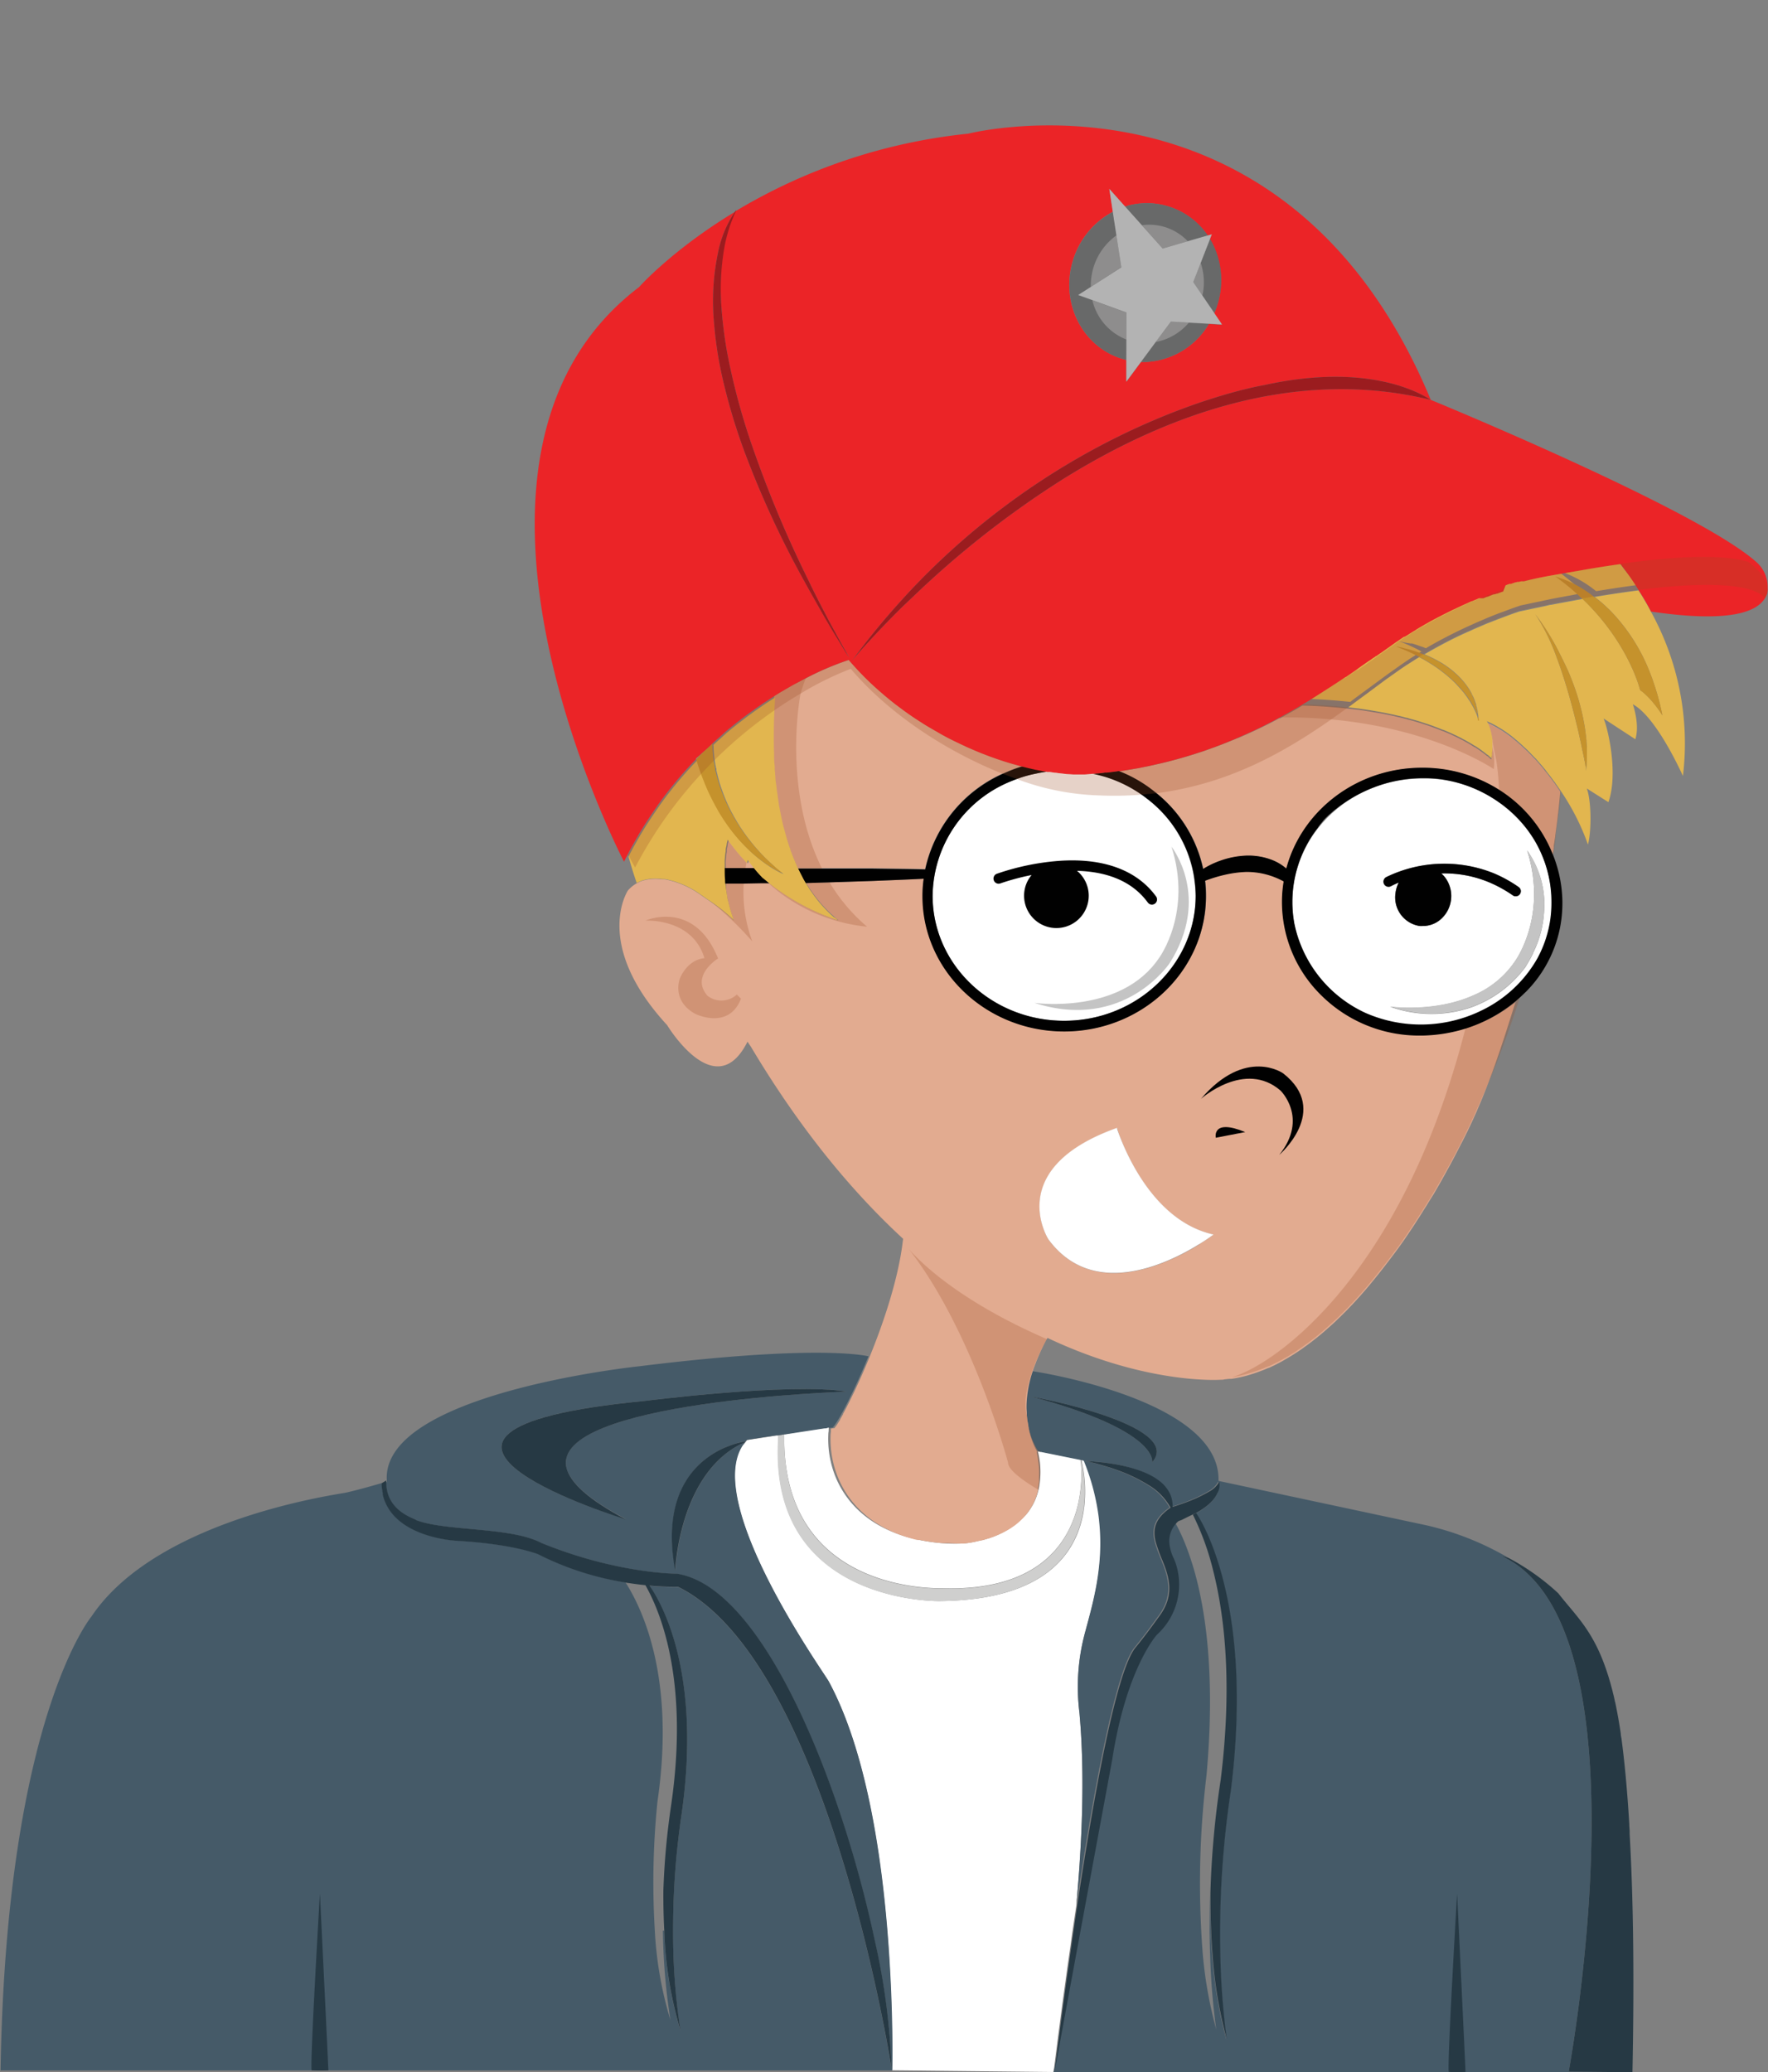 <svg id="Layer_1" data-name="Layer 1" xmlns="http://www.w3.org/2000/svg" viewBox="0 0 311.19 364.63"><rect x="0" y="0" width="311.19" height="364.63" fill="#808080" stroke="none"/><defs><style>.cls-1{fill:none;}.cls-2{fill:#fff;}.cls-3{fill:#cfcfce;}.cls-4{fill:#455a68;}.cls-5{fill:#263944;}.cls-6{fill:#e2ab90;}.cls-7{fill:#9f4c24;opacity:0.25;}.cls-8{fill:#010101;}.cls-9{fill:#c4c4c4;}.cls-10{fill:#e2b64f;}.cls-11{fill:#c5922c;}.cls-12{fill:#eb2427;}.cls-13{fill:#9b1c1f;}.cls-14{fill:#686969;}.cls-15{fill:#8e8d8d;}.cls-16{fill:#b3b3b3;}</style></defs><rect class="cls-1" x="0.23" width="310.96" height="364.63"/><g id="tshirt"><path id="tshirt_collar" class="cls-2" d="M189.89,264c-.1.56-.24,1.13-.4,1.7-1.87,6.55-7.46,14.2-23.46,13.78.07-.08-28,1.44-28-26.4v-.27c0-.14,0-.27,0-.42,4.41-.79,6.38-1,7.26-1.12a1.41,1.41,0,0,0,.57-.17s0,.06,0,.09a1.24,1.24,0,0,0,0,.18c0,.25,0,.49-.05.73-.46,7.57,3.78,16,15.1,18.67a33.1,33.1,0,0,0,5.68.82c1,.05,1.93.06,2.89,0a14.43,14.43,0,0,0,2.68-.45,15.26,15.26,0,0,0,8.55-4.75,10.36,10.36,0,0,0,2.08-4.23,15.06,15.06,0,0,0-.12-6.79l.52.12a.61.61,0,0,0-.07-.1l7.11,1.44c0,.07,0,.17,0,.28A23.91,23.91,0,0,1,189.89,264Z"/><path id="tshirt_body" class="cls-2" d="M191,287.21a36.6,36.6,0,0,0-1,14.14c1,10.94.44,23.15-.55,33.9-.39,2.58-.76,5.11-1.09,7.52-1.5,10.41-2.54,18.83-2.83,21.13v0c-.09.45-.13.69-.13.69l-28.44-.3s.3-10-.68-22.95c-1.1-14.71-3.82-33.26-10.45-45.51-.81-1.52-22.06-31.22-15.11-41.58L131,254l.19-.25a.72.72,0,0,0,.2-.09l-.13,0,.22-.26,2.81-.44.38-.06.42-.06.66-.1.92-.14h.1l.11,0h.06l.07,0h0a2.47,2.47,0,0,1,0,.44c0,.09,0,.17,0,.19v.09c-1.68,29,28.4,28.4,28.4,28.4,18.58-.16,24-8.45,25.26-15.45.08-.44.14-.86.19-1.28a23.93,23.93,0,0,0-.45-7.79,2.82,2.82,0,0,0-.09-.3l.55.11c0,.11.09.22.12.33a39.42,39.42,0,0,1,2.58,10.24l-.15-.07a1.1,1.1,0,0,0,.16.15C194.35,275.58,192.42,282,191,287.21Z"/><path id="neckline" class="cls-3" d="M190.79,265c0,.42-.11.84-.19,1.28-1.26,7-6.68,15.29-25.26,15.45,0,0-30.08.63-28.4-28.4v-.09s0-.1,0-.19a2.67,2.67,0,0,0,0-.45l1.1-.22v.06c0,.15,0,.28,0,.42v.27c-.06,27.84,28,26.32,28,26.4,16,.42,21.59-7.23,23.46-13.78.16-.57.3-1.14.4-1.7a23.91,23.91,0,0,0,.37-6.86l.08,0A23.93,23.93,0,0,1,190.79,265Z"/></g><g id="hoodie"><path class="cls-4" d="M156.33,341.38c-1.1-14.71-3.82-33.26-10.45-45.51-.81-1.52-22.06-31.22-15.11-41.58L131,254l.19-.25-.59.28-.07,0h0c-.23.11-.44.23-.65.34h0c-10.43,5.85-11,22-11,22-2.65-14.32,4.25-19.74,8.83-21.71h0l.9-.35a13.06,13.06,0,0,1,2.33-.63l.32-.06h0l.22-.26,2.81-.44.38-.06.42-.06.66-.1.92-.14h.1l.11,0h.06l.07,0h0l1.1-.17h.13l6.51-1,.44-.06.18,0,.51-.14h.06s0,.06,0,.09l.54-.08h.06c.83-.72,3.6-5.89,6.32-12.54-.8-.19-9.56-2.06-40.26,1.74,0,0-46.08,4.74-44.49,20.4l-.15,0a7.09,7.09,0,0,0,.2,1.73c0,.1.06.19.08.29,1.09,3.59,5,4.48,5,4.69,5.31,2,16.58,1.15,22,4,13.34,5.45,23.87,5.42,23.87,5.42,15.31,2.35,29,37.18,34.8,64.38a119.68,119.68,0,0,1,3,22.66c0-.06-1.52-9.8-4.76-22.74-5.56-22.21-16.18-53.84-32.84-62a45.06,45.06,0,0,1-5-.2c2.07,2.94,9.29,15.35,5.6,40.57a137,137,0,0,0-1.45,20.21,112.55,112.55,0,0,0,1.3,17.51,69.2,69.2,0,0,1-2.85-17.58h-.23A109.53,109.53,0,0,0,118,355.44a65.91,65.91,0,0,1-2.75-15.84,139.91,139.91,0,0,1,.47-22.58c3.13-21.38-2.42-33.57-5.64-38.61a51.93,51.93,0,0,1-15.41-5c-.11,0-4.22-1.74-14.14-2.32,0,0-11.3-.42-13.14-8.13,0-.1,0-.2,0-.3a8.35,8.35,0,0,1-.19-1.7c-1.18.34-3.39,1-6.23,1.67-1.16.29-33.25,4.47-44.87,21.81,0,0-15,18-16,79.88H23l134.06,0S157.31,354.35,156.33,341.38ZM91.88,259.3l-.16-.11h0c-6.43-4.63-6.17-10,21.75-12.68,0,0,25.61-3.27,35.59-1.64,0,0-52.14,1.65-49.35,13.42v0c.63,2.52,3.76,5.5,10.45,9C109.67,267.21,98,263.6,91.88,259.3Z"/><path class="cls-4" d="M185.45,364.63H287.33l-11.22-.11s12.88-69.23-7.41-87.78c-.49-.45-1-.87-1.53-1.26-.31-.22-.62-.44-.95-.64a17.7,17.7,0,0,0-1.81-1c-.16-.07.32,0,1.23.36a51.07,51.07,0,0,0-14.82-5.86l-36.35-7.76c.45-14.44-32.76-19.31-32.76-19.31a16.28,16.28,0,0,0-.94,8,13.09,13.09,0,0,0,.21,1.51l0,.13a13.13,13.13,0,0,0,1.74,4.47l.38.08,7.11,1.44c0-.07,0-.11,0-.14a.37.37,0,0,1,0,.14l.55.11c0,.11.09.22.12.33a39.42,39.42,0,0,1,2.58,10.24s0,.06,0,.08c.84,7.93-1.09,14.35-2.47,19.56a36.6,36.6,0,0,0-1,14.14c1,10.94.44,23.15-.55,33.9,2.88-19.11,6.85-41.26,10.26-45.38,2-2.44,4-5.27,4.16-5.48,2.76-3.69,1.77-6.85.62-9.72a31.18,31.18,0,0,1-1.21-3.3h0c-.56-2.13-.3-4.13,2.6-6.11a10.71,10.71,0,0,0-4-4.05,28.28,28.28,0,0,0-5.49-2.6c-.57-.21-1.11-.39-1.63-.54h0c-2.06-.65-3.63-1-3.89-1h0c.14,0,.89,0,2,.13,2.74.24,7.67.95,10.71,3.11a6.49,6.49,0,0,1,2.16,2.43,5,5,0,0,1,.49,2.39c.4-.12,1.47-.46,2.72-.94a24.72,24.72,0,0,0,3.74-1.78,4.16,4.16,0,0,0,1.75-1.72,2.77,2.77,0,0,1-.2,2.07c-.43,1-1.47,2.27-3.76,3.52h0c.23.33,2.42,3.52,4.31,10.13,2.25,7.8,4.09,20.37,1.82,38.63a167.63,167.63,0,0,0-1.86,28.93,131.65,131.65,0,0,0,1.13,14.92,76.58,76.58,0,0,1-2.51-15c-.29-3.67-.38-7.31-.37-10.72-.11,3.34-.13,6.94,0,10.7a124.14,124.14,0,0,0,1.08,13.2,74.44,74.44,0,0,1-2.37-13.26,158.39,158.39,0,0,1,.66-31.44c1.57-17.39-.12-29-2.22-36.24-.4-1.38-.82-2.6-1.22-3.67a33.84,33.84,0,0,0-2-4.42,4.63,4.63,0,0,0-1.15,4.08,7.71,7.71,0,0,0,.69,2.11,10.41,10.41,0,0,1,.47,1.26,11.91,11.91,0,0,1-3.43,12.18s-5.37,5.84-7.87,22l-6.14,33.16-4,21.7s0-.2.07-.58C185.49,364.39,185.45,364.63,185.45,364.63ZM202.8,257.3s1.31-5.52-21.23-11.54C180.89,245.58,208.64,250.63,202.8,257.3Z"/></g><g id="hoodie_shadows"><path class="cls-5" d="M131.21,253.7l-.06.07-.59.28-.07,0h0c-.23.11-.44.23-.65.34h0c-10.43,5.85-11,22-11,22-2.65-14.32,4.25-19.74,8.83-21.71h0l.9-.35a13.06,13.06,0,0,1,2.33-.63Z"/><path class="cls-5" d="M110.16,267.36c-.49-.15-12.2-3.76-18.28-8.06l-.16-.11h0c-6.43-4.63-6.17-10,21.75-12.68,0,0,25.61-3.27,35.59-1.64,0,0-52.14,1.65-49.35,13.42v0C100.34,260.85,103.47,263.83,110.16,267.36Z"/><path class="cls-5" d="M216.66,315a167.63,167.63,0,0,0-1.86,28.93,131.65,131.65,0,0,0,1.13,14.92,76.58,76.58,0,0,1-2.51-15c-.29-3.67-.38-7.31-.37-10.72v-.09a160.87,160.87,0,0,1,1.81-19.87c2.09-16.91.67-28.94-1.33-36.82a47.22,47.22,0,0,0-3.57-9.83l.57-.3c.23.33,2.42,3.52,4.31,10.13C217.09,284.16,218.93,296.73,216.66,315Z"/><path class="cls-5" d="M202.8,257.3s1.31-5.52-21.23-11.54C180.89,245.58,208.64,250.63,202.8,257.3Z"/><path class="cls-5" d="M214.29,262.7c-.43,1-1.47,2.27-3.76,3.52l0,0-.58.27-.94.45-1,.5h0l-.56.21a2.22,2.22,0,0,0-.4.37,4.63,4.63,0,0,0-1.15,4.08,7.71,7.71,0,0,0,.69,2.11,10.41,10.41,0,0,1,.47,1.26,11.91,11.91,0,0,1-3.43,12.18s-5.37,5.84-7.87,22l-6.14,33.16-4,21.7s0-.2.07-.58v0c.29-2.3,1.33-10.72,2.83-21.13.33-2.41.7-4.94,1.09-7.52,2.88-19.11,6.85-41.26,10.26-45.38,2-2.44,4-5.27,4.16-5.48,2.76-3.69,1.77-6.85.62-9.72a31.18,31.18,0,0,1-1.21-3.3h0c-.56-2.13-.3-4.13,2.6-6.11a10.71,10.71,0,0,0-4-4.05,28.28,28.28,0,0,0-5.49-2.6c-.57-.21-1.11-.39-1.63-.54h0c-2.06-.65-3.63-1-3.89-1,.14,0,.89,0,2,.13,2.74.24,7.67.95,10.71,3.11a6.49,6.49,0,0,1,2.16,2.43,5,5,0,0,1,.49,2.39c.4-.12,1.47-.46,2.72-.94a24.72,24.72,0,0,0,3.74-1.78,4.16,4.16,0,0,0,1.75-1.72A2.77,2.77,0,0,1,214.29,262.7Z"/><path class="cls-5" d="M156.92,363.94c0-.06-1.52-9.8-4.76-22.74-5.56-22.21-16.18-53.84-32.84-62a45.06,45.06,0,0,1-5-.2c2.07,2.94,9.29,15.35,5.6,40.57a137,137,0,0,0-1.45,20.21,112.55,112.55,0,0,0,1.3,17.51,69.2,69.2,0,0,1-2.85-17.58c-.13-2.4-.17-4.74-.16-6.93a.14.14,0,0,0,0-.09,131.31,131.31,0,0,1,1.35-14.92c3.19-21.78-1.76-34-4.51-38.84-.9-.09-1.89-.21-2.94-.38-.2,0-.4-.06-.61-.1a51.93,51.93,0,0,1-15.41-5c-.11,0-4.22-1.74-14.14-2.32,0,0-11.3-.42-13.14-8.13,0-.1,0-.2,0-.3a8.35,8.35,0,0,1-.19-1.7v0l.82-.5a2.62,2.62,0,0,0,0,.28,7.09,7.09,0,0,0,.2,1.73c0,.1.06.19.08.29,1.09,3.59,5,4.48,5,4.69,5.31,2,16.58,1.15,22,4,13.34,5.45,23.87,5.42,23.87,5.42,15.31,2.35,29,37.18,34.8,64.38A119.68,119.68,0,0,1,156.92,363.94Z"/><path class="cls-5" d="M287.33,364.63l-11.22-.11s12.88-69.23-7.41-87.78c-.49-.45-1-.87-1.53-1.26-.31-.22-.62-.44-.95-.64a17.7,17.7,0,0,0-1.81-1c-.16-.07.32,0,1.23.36a41.13,41.13,0,0,1,8.63,6.15c3.11,4,6.3,6.62,8.74,14.35.08.25.16.49.23.75s.13.44.2.67l.38,1.41c.05.24.11.49.18.74s.13.6.21.91c0,.09,0,.18.07.28.35,1.66.69,3.52,1,5.6,0,.35.11.72.15,1.1.45,3.41.95,8.2,1.34,14.74,0,.44.05.88.07,1.33,0,.17,0,.35,0,.52C287.41,332.65,287.7,346.26,287.33,364.63Z"/><path class="cls-5" d="M54.85,364.3c-.29-1.68,1.46-31.09,1.46-31.09s1.51,31.1,1.49,31.1A28.17,28.17,0,0,1,54.85,364.3Z"/><path class="cls-5" d="M255,364.57c-.29-1.69,1.47-31.36,1.47-31.36s1.5,31.37,1.48,31.37A28.17,28.17,0,0,1,255,364.57Z"/></g><path id="skin" class="cls-6" d="M123.63,132.42l0,0-1.13,1,0,.09a.06.06,0,0,0,0,0c.3-.3.59-.61.89-.9l.76-.76ZM206.18,149c3.69,11.55-2.13,19.48-2.13,19.48-6.71,10.12-22,8-22,8,15.8,5.11,23.81-7,23.81-7C213.26,157.78,206.18,149,206.18,149Zm0,0c3.69,11.55-2.13,19.48-2.13,19.48-6.71,10.12-22,8-22,8,15.8,5.11,23.81-7,23.81-7C213.26,157.78,206.18,149,206.18,149Zm-26.13-14.16h0l-.11,0-.39-.09-.88-.25c-.25-.06-.5-.13-.74-.21-1.27-.37-2.55-.81-3.83-1.29l-1.25-.47-.27-.11c-.71-.29-1.43-.6-2.16-.92a5,5,0,0,1-.47-.22c-.41-.18-.81-.37-1.21-.57-1-.48-2.06-1-3.08-1.58-.86-.47-1.73-1-2.59-1.51-.45-.27-.9-.56-1.34-.85s-.89-.58-1.34-.89c-.77-.53-1.54-1.09-2.3-1.67-.22-.16-.45-.33-.66-.5l-.91-.73-.79-.66-.86-.74c-.77-.68-1.53-1.37-2.26-2.1l-.8-.8h0c-.43-.44-.85-.88-1.26-1.34s-.73-.81-1.1-1.24a52.05,52.05,0,0,0-7.53,3.21h0l0,0c-.63.32-1.29.67-2,1-.46.25-.93.52-1.4.8h0c-.72.42-1.47.87-2.24,1.35-.05.86-.11,1.72-.14,2.59-.07,1.38-.09,2.78-.09,4.2,0,1,0,2,.05,3,0,.14,0,.28,0,.42,0,.49,0,1,.07,1.46s0,1,.1,1.45c0,.22,0,.44.05.66s0,.57.08.85.06.6.09.91.1.86.17,1.28.11.83.18,1.25a5.43,5.43,0,0,0,.09.56c0,.32.1.64.16.94a5.59,5.59,0,0,0,.11.59c.09.49.2,1,.3,1.49s.22.94.35,1.41.27,1,.42,1.54c.09.31.18.62.29.92a1,1,0,0,0,.08.25c.1.3.2.6.31.9a.24.24,0,0,0,0,.08,2.86,2.86,0,0,0,.15.41c.21.57.43,1.13.68,1.69a2.17,2.17,0,0,0,.15.35c.15.37.32.74.5,1.1h4.26l9,0c3,.06,6.09.07,9.14.15a24,24,0,0,1,13.66-16.81l.06,0,.78-.34a22.36,22.36,0,0,1,2.79-1ZM258,180.92h0a27,27,0,0,1-7.63,1.22h-.43a24.44,24.44,0,0,1-17.24-7,23.37,23.37,0,0,1-5.6-8.66c-.13-.38-.26-.75-.38-1.13s-.22-.72-.31-1.09-.18-.74-.26-1.11-.14-.75-.19-1.13-.11-.75-.15-1.13a22.34,22.34,0,0,1-.12-2.31c0-.6,0-1.18.08-1.77s.12-1.21.22-1.79h0a13.63,13.63,0,0,0-3.07-1.24,12.89,12.89,0,0,0-3.57-.43,18.88,18.88,0,0,0-3.7.49,24.3,24.3,0,0,0-3.49,1.07v0c0,.23.05.46.07.68s.05.6.06.89,0,.73,0,1.1a21.42,21.42,0,0,1-.13,2.42c0,.4-.09.8-.16,1.19a11,11,0,0,1-.21,1.17c-.09.39-.18.77-.28,1.15s-.22.77-.35,1.14a11,11,0,0,1-.38,1.1c-.14.37-.29.73-.46,1.08s-.22.5-.35.76-.31.63-.48.93l-.36.64c-.15.25-.3.5-.46.74s-.42.65-.65,1-.43.61-.66.91-.55.67-.83,1-.46.54-.72.8-.55.57-.83.83a25.66,25.66,0,0,1-36.11-.83c-.53-.57-1-1.16-1.52-1.76-.24-.31-.48-.63-.7-.94s-.41-.61-.61-.91l-.08-.13c-.2-.3-.38-.6-.56-.92l0,0c-.18-.33-.36-.65-.52-1a18.43,18.43,0,0,1-.95-2.13c-.14-.36-.27-.73-.38-1.1s-.25-.75-.35-1.14-.2-.76-.28-1.15a11,11,0,0,1-.21-1.17c-.07-.39-.12-.79-.16-1.19a21.42,21.42,0,0,1-.13-2.42c0-.36,0-.72,0-1.07s0-.8.09-1.21c0-.25.06-.5.1-.76h0c-2.95.17-5.88.27-8.83.39l-7.74.26h0l-2.07.06-2.07.06h0c.19.32.38.62.57.92l.45.64c.18.25.36.51.55.75.4.55.84,1.07,1.3,1.59l.39.41c.42.45.87.89,1.33,1.3l.25.23c.23.21.49.42.74.62l.1.08h-.05l0,0c-.21,0-.68-.2-1.35-.44l-.29-.11-.31-.11-.33-.13a39.38,39.38,0,0,1-8.71-4.88l-.82-.62-.1-.08h0l-.07-.06c-.23-.18-.47-.37-.7-.57l0,0-.32-.27s0,0-.05-.05h0s0,0-.05,0c-.48-.5-.95-1-1.4-1.56l0-.06a19.72,19.72,0,0,1-1.23-1.59l-.14.54h0q-.89-.92-1.74-1.95c-.56-.68-1.12-1.41-1.66-2.17,0,0,0,.15-.1.45l-.06.24c0,.27-.11.62-.18,1,0,.09,0,.19,0,.29s-.06.41-.08.64-.06.61-.09,1,0,.53,0,.81,0,.54,0,.83c0,.54,0,1.12.06,1.73v.05c0,.14,0,.27,0,.42l0,.26a.15.15,0,0,0,0,.07,1.34,1.34,0,0,0,0,.2l0,.23c0,.12,0,.25,0,.37s0,.32.07.48a.17.17,0,0,0,0,.07s0,.07,0,.09a7.56,7.56,0,0,0,.14.83c0,.17.07.33.1.5s.07.33.11.5a22.93,22.93,0,0,0,.91,3l0,.08s-.51-.51-1.37-1.24a35.17,35.17,0,0,0-2.89-2.18h0c-.16-.11-.32-.22-.5-.32l0,0-.33-.24,0,0c-.18-.13-.36-.26-.54-.37a16,16,0,0,0-5.91-2.75h0v0l-.59-.12-.2,0-.27,0h0a8.07,8.07,0,0,0-2.91.1,5.35,5.35,0,0,0-.91.28l-.28.13-.38.19a6,6,0,0,0-1.54,1.26s-6.27,9.42,6.91,23.7c0,0,8.51,14.16,14.14,2.9.38.58.59.88.59.88,8.69,14.58,17.85,25.56,26.8,33.81l-.06.46h0c-.77,6.46-3.28,14.06-5.85,20.35-.82,2-1.65,3.88-2.43,5.54-.06.14-.13.28-.2.43-.56,1.17-1.08,2.22-1.55,3.13-.16.3-.31.59-.47.86a.59.59,0,0,1,0,.08c-.19.34-.36.64-.52.91l0,.06-.42.67,0,0a2.13,2.13,0,0,1-.16.25c-.15.22-.29.39-.39.52a.32.32,0,0,1-.09.08s-.05,0-.12,0h0a1.46,1.46,0,0,0-.39.06l-.06,0a1,1,0,0,0,0,.17c0,.25,0,.49-.05.73h0c-.34,6.81,3.11,14.35,12.07,17.74l.84.3c.7.23,1.43.44,2.19.62L162,271l.34.07.8.14.57.08c.48.08.95.13,1.42.18h.08l.71.07c.21,0,.41,0,.63,0h0c.62,0,1.23.06,1.86.06l.5,0H169l.3,0a0,0,0,0,0,0,0h.12l.15,0,.11,0,.46-.05c.47-.06,1.05-.15,1.71-.3l.29-.06.6-.15.12,0h0l.21-.06c.26-.07.51-.14.77-.23l.07,0,.89-.31.35-.14.3-.12.3-.13.59-.27.6-.31c.25-.13.49-.27.74-.42a5.25,5.25,0,0,0,.49-.33c.21-.13.41-.28.61-.43a12.55,12.55,0,0,0,1-.88,10.52,10.52,0,0,0,.85-.92.19.19,0,0,0,.06-.07c.1-.12.2-.26.3-.4a4.56,4.56,0,0,0,.27-.39l.26-.41a3,3,0,0,0,.24-.43l.2-.39c.12-.25.23-.51.33-.77s.1-.26.15-.4c.1-.32.2-.64.27-1a1,1,0,0,0,0-.17l0-.15a.51.51,0,0,0,0-.13c0-.14.06-.28.08-.43l.09-.58a1,1,0,0,0,0-.18.41.41,0,0,0,0-.11c0-.1,0-.19,0-.29v-.09a.2.2,0,0,0,0-.07,14.25,14.25,0,0,0-.09-2.58,19.93,19.93,0,0,0-.34-2h0l.51.12h0s0,0,0,0v0s0,0,0,0l-.38-.08h0A13.13,13.13,0,0,1,181,250.9l0-.13a13.19,13.19,0,0,1-.26-1.67V249s0,0,0,0c0-.44-.06-.9-.06-1.34v-.27a20.33,20.33,0,0,1,1.09-6.1c.07-.23.14-.46.23-.68h0a1.34,1.34,0,0,1,.07-.18c.06-.17.13-.34.2-.51s.13-.35.2-.52l.09-.22a36.87,36.87,0,0,1,1.66-3.5h0l0,0,.15-.26c17.61,8.32,30.49,7.36,30.49,7.36.22,0,.46,0,.68-.07l.77-.08h.2l.12,0s0,0,.05,0h.06l.73-.12c.51-.09,1-.2,1.51-.33s.72-.19,1.07-.3.72-.22,1.09-.35l.94-.35.43-.16.74-.32.08,0,1-.47,1.05-.54c1-.56,2.08-1.2,3.09-1.87.34-.23.68-.46,1-.7a47.4,47.4,0,0,0,3.93-3.11l.95-.85c.32-.28.64-.57.94-.87q.69-.66,1.38-1.35c.28-.27.55-.55.81-.83s.54-.55.8-.84c.8-.86,1.58-1.74,2.35-2.64l0,0c.84-1,1.65-2,2.44-3s1.55-2,2.3-3c.51-.67,1-1.35,1.46-2,.27-.38.54-.77.8-1.16.41-.6.81-1.2,1.2-1.79.2-.3.39-.6.58-.9s.38-.58.56-.87l.94-1.5c.07-.11.15-.22.21-.33.33-.54.66-1.08,1-1.61s.57-.95.84-1.42.7-1.19,1-1.76c.21-.38.42-.74.61-1.1s.5-.9.73-1.32c.84-1.56,1.56-3,2.15-4.12l.46-.92c.29-.57.52-1.06.72-1.48l.33-.68.29-.65.06-.12c.22-.51.46-1,.67-1.51s.47-1.09.7-1.63a1.56,1.56,0,0,0,.06-.15c2.45-5.89,4.24-11.67,6-17.27A26.09,26.09,0,0,1,258,180.92Zm-46.84,38a1.08,1.08,0,0,1-.18.11c-5.56,3.43-18.61,9.69-26.42-.93,0,0-8-12.47,12.1-19.62l0,.09h0a.42.42,0,0,1,0,.12c.62,1.91,5.5,16,16.91,18.56C213.6,217.23,212.68,217.94,211.13,218.89ZM274.5,139.1c-.22-.32-.43-.64-.66-.95-.06-.1-.13-.2-.21-.31s-.32-.43-.48-.64a4.5,4.5,0,0,0-.28-.37c-.19-.26-.39-.51-.59-.76s-.52-.66-.79-1l-.51-.58a.42.42,0,0,0-.11-.13l-.23-.27c-.13-.15-.27-.31-.42-.46l-.11-.11c-.28-.29-.56-.59-.85-.88s-.32-.33-.49-.49l-1-.93h0c-.5-.45-1-.87-1.5-1.28l-.16-.13a3.85,3.85,0,0,0-.34-.26,6.15,6.15,0,0,0-.52-.37.36.36,0,0,0-.09-.08,3.28,3.28,0,0,0-.31-.2c-.17-.13-.35-.24-.53-.36l-.49-.29c-.22-.13-.42-.26-.64-.37l-.08-.05-.58-.3a4,4,0,0,0-.43-.19.75.75,0,0,0-.2-.1.84.84,0,0,0-.2-.08,7.7,7.7,0,0,1,.74,2.09c.05.22.09.45.13.67s.05.3.07.45a1.49,1.49,0,0,1,0,.21l0,.38a1,1,0,0,1,0,.17s0,0,0,0a.32.32,0,0,1,0,.07,1.93,1.93,0,0,1,0,.24h0c0,.11,0,.21,0,.32a6.9,6.9,0,0,1-.07,1c0,.11,0,.22,0,.33s-.05.35-.08.52h0l0,0s0,0,0,0h0l0,0-.05,0,0,0a2.7,2.7,0,0,0-.31-.28,1.29,1.29,0,0,0-.17-.16l-.18-.15a.1.1,0,0,0-.05,0l-.26-.21a3.65,3.65,0,0,0-.31-.24c-.42-.32-.94-.7-1.57-1.1,0,0,0,0-.06,0-.31-.2-.65-.41-1-.62l-.59-.33c-.21-.12-.42-.24-.63-.34s-.43-.23-.64-.33l-.47-.23-.24-.11-.48-.23-.57-.25-.9-.38-.07,0-.85-.34-1.06-.4c-.38-.14-.77-.27-1.15-.39l-.73-.24c-.6-.2-1.2-.37-1.81-.53l-.32-.09c-.15,0-.29-.09-.45-.12l-.41-.1a3.31,3.31,0,0,0-.45-.12,3.84,3.84,0,0,0-.46-.11l-.94-.22-1.45-.3c-.63-.13-1.29-.25-2-.36s-1.6-.27-2.44-.38a3.21,3.21,0,0,0-.53-.07l-1.58-.19h-.07c-2.41-.26-5-.46-7.84-.54h-.16l-1,.59c-.68.39-1.38.79-2.09,1.18a4,4,0,0,1-.4.22.75.75,0,0,1-.15.09,2.43,2.43,0,0,1-.3.17l-.05,0h0a0,0,0,0,1,0,0l0,0a.31.31,0,0,0-.1,0h0c-1.81,1-3.71,1.91-5.67,2.79l-1.56.69a.34.34,0,0,1-.11,0c-.53.23-1.08.46-1.62.67l-.55.22c-.45.19-.91.36-1.37.53l-.54.2-1.39.5c-.2.08-.4.14-.6.21l-2,.64-1,.3c-1.11.33-2.25.64-3.41.93-.57.14-1.14.28-1.72.4l-.55.13-1.59.33-1.17.23-1.2.21c-.64.11-1.28.21-1.94.3l-.14,0h0l-.08,0a23.77,23.77,0,0,1,6,3.39,7.79,7.79,0,0,1,.65.52l.06.05a23.41,23.41,0,0,1,8.16,13.28,14.46,14.46,0,0,1,3.13-1.48,14.86,14.86,0,0,1,4.32-.85,11.45,11.45,0,0,1,4.47.67,8.73,8.73,0,0,1,2.72,1.59c2.71-10.18,12.39-17.74,23.9-17.74A25.23,25.23,0,0,1,263.79,139a23.76,23.76,0,0,1,9.5,11.37.06.06,0,0,1,0,0c.06-.41.13-.81.19-1.22l0-.18,0-.16c.09-.56.17-1.12.26-1.67a.31.31,0,0,1,0-.09v-.05c.17-1.16.32-2.3.45-3.43,0-.2.05-.4.07-.6.13-1.19.25-2.37.35-3.52C274.63,139.27,274.56,139.19,274.5,139.1Zm-12.8-11.91s0,0,0,0h0a1.17,1.17,0,0,1,.05.11A.19.19,0,0,0,261.7,127.19ZM206.18,149c3.69,11.55-2.13,19.48-2.13,19.48-6.71,10.12-22,8-22,8,15.8,5.11,23.81-7,23.81-7C213.26,157.78,206.18,149,206.18,149Zm0,0c3.69,11.55-2.13,19.48-2.13,19.48-6.71,10.12-22,8-22,8,15.8,5.11,23.81-7,23.81-7C213.26,157.78,206.18,149,206.18,149Z"/><g id="skin_shading" data-name="skin shading"><path id="neck_shading" class="cls-7" d="M183.2,255.5l-.52-.12a15,15,0,0,1,.12,6.78c-3.22-1.91-5.41-3.67-5.37-4.81,0,0-6.14-23-17.43-37.52,2.68,3,9.66,9.45,24.19,15.77l.09,0a36.13,36.13,0,0,0-2.24,4.72,1.34,1.34,0,0,0-.07.18c-1,2.68-1.89,6-1.25,8.5a.48.48,0,0,0,.05.17,13.09,13.09,0,0,0,.21,1.51l0,.13a13.13,13.13,0,0,0,1.74,4.47l.38.08A.61.61,0,0,1,183.2,255.5Z"/><path class="cls-7" d="M267.56,175.38A187,187,0,0,1,260,195.09c-.21.5-.45,1-.67,1.51l-.06.12-.29.65-.33.68c-.2.41-.43.91-.72,1.48l-.46.92c-.59,1.17-1.31,2.56-2.15,4.12-.23.42-.47.87-.73,1.32s-.39.72-.61,1.1c-.32.56-.66,1.15-1,1.76-.27.46-.55.94-.84,1.42s-.64,1.06-1,1.61c-.06.11-.14.22-.21.33-.3.5-.61,1-.94,1.5-.18.29-.37.57-.56.87s-.38.6-.58.89c-.39.6-.79,1.19-1.2,1.8-.26.39-.53.77-.8,1.16-.47.68-.95,1.36-1.46,2-.74,1-1.5,2-2.3,3s-1.6,2-2.44,3c0,0,0,0,0,0-.77.9-1.55,1.78-2.35,2.64-.26.29-.53.56-.8.84s-.53.55-.81.83q-.69.69-1.38,1.35c-.3.3-.62.58-.94.87l-.95.85a41.84,41.84,0,0,1-3.93,3.11c-.33.24-.67.47-1,.7a30.87,30.87,0,0,1-3.09,1.86q-.53.28-1.05.54t-1,.48a.2.2,0,0,1-.08,0l-.74.31a3.2,3.2,0,0,1-.43.17l-.94.35-1.09.35c-.35.11-.71.21-1.07.3s-1,.24-1.51.33l-.73.12h0l0,0c6.29-1.58,29.68-16.31,41.23-61.57a25.94,25.94,0,0,0,8.84-4.84Z"/><path class="cls-7" d="M274.67,139.51c0,.07,0,.13,0,.18l0,.36-.06.68c0,.46-.1.92-.15,1.37,0,.26-.06.52-.1.78s-.05.4-.07.6q-.11.69-.18,1.38c-.1.69-.18,1.36-.27,2V147a.31.31,0,0,0,0,.09c0,.25-.07.5-.09.74-.1.88-.23,1.74-.36,2.61a.31.31,0,0,0-.05-.12s0,0,0,0a23.78,23.78,0,0,0-9.5-11.36,42.81,42.81,0,0,0-.42-4.79c-.13-.81-.31-1.62-.48-2.43-.09-.43-.16-.86-.23-1.29,0-.15-.05-.29-.07-.45s-.08-.45-.13-.67a7.7,7.7,0,0,0-.74-2.09.84.84,0,0,1,.2.08.75.75,0,0,1,.2.1,4,4,0,0,1,.43.19l.58.3.08.05c.22.11.42.24.64.37l.49.29c.18.12.36.23.53.36a3.28,3.28,0,0,1,.31.2.36.36,0,0,1,.09.08,6.15,6.15,0,0,1,.52.37,3.85,3.85,0,0,1,.34.26l.16.13c.51.41,1,.83,1.5,1.28h0l1,.93c.17.16.33.32.49.49s.57.59.85.88l.11.11c.15.15.29.31.42.46l.23.27a.42.42,0,0,1,.11.13l.51.58c.27.32.53.64.79,1s.4.5.59.76a4.5,4.5,0,0,1,.28.37c.16.21.31.43.48.64s.15.21.21.31c.24.32.45.63.66.95.06.09.13.17.18.26S274.67,139.49,274.67,139.51Z"/><path id="ear" class="cls-7" d="M129.69,175a4,4,0,0,1-5.17.21c-3.06-3.54,1.87-6.56,1.87-6.56-4.07-10.17-12.31-6.88-12.78-6.65,0,0,8.27-.52,10.38,6.61,0,0-2.73,0-4.31,3.52,0,0-1.58,3.87,2.64,6.24.31.18,6,2.82,8.1-2.64Z"/><path class="cls-7" d="M132.41,165.65a59.15,59.15,0,0,0-4.66-4.75,41.66,41.66,0,0,0-3.51-2.9,34.53,34.53,0,0,1,3.41,2.52c.86.73,1.37,1.24,1.37,1.24a25.25,25.25,0,0,1-1.55-7.13,22.4,22.4,0,0,1,.54-7,37.41,37.41,0,0,0,3.4,4.13,25.78,25.78,0,0,0-.44,2.8A25.06,25.06,0,0,0,132.41,165.65Z"/><path class="cls-7" d="M152.61,163.06a30.32,30.32,0,0,1-17.33-7.63c-.32-.29-.64-.61-.95-.92l1.13.92h0l.1.08.82.62a39.8,39.8,0,0,0,8.71,4.88l.33.12.31.12a2.12,2.12,0,0,0,.29.11l.39.14.25.09c.33.1.57.18.71.21l0,0h.05c-.29-.23-.57-.46-.84-.7l-.25-.23c-.46-.42-.91-.85-1.33-1.3l-.39-.41-.07-.08c-.18-.2-.35-.4-.52-.61s-.49-.59-.71-.9-.37-.5-.55-.75l-.45-.65-.57-.91c-.2-.32-.39-.66-.58-1s-.35-.65-.51-1l-.27-.53c-.18-.36-.35-.73-.5-1.1a2.17,2.17,0,0,1-.15-.35c-.25-.56-.47-1.12-.68-1.69a3.39,3.39,0,0,1-.15-.41.24.24,0,0,1,0-.08c-.11-.3-.21-.6-.31-.9a1.21,1.21,0,0,1-.08-.25c-.11-.3-.2-.61-.29-.92-.15-.51-.3-1-.42-1.54s-.24-.95-.35-1.42l-.06-.3c-.08-.36-.16-.73-.22-1.09a.37.37,0,0,1,0-.09c-.05-.2-.08-.39-.11-.59s-.12-.62-.16-.94a5.62,5.62,0,0,1-.09-.57c-.07-.41-.14-.83-.18-1.24s-.12-.86-.17-1.28c-.07-.57-.12-1.14-.17-1.71,0-.22,0-.44-.05-.65-.05-.48-.07-1-.1-1.46s-.05-1-.07-1.46c0-.13,0-.28,0-.42,0-1-.05-2-.05-3,0-1.42,0-2.81.09-4.19,0-.9.09-1.77.14-2.65-.74.46-1.5,1-2.26,1.48l-.58.4-.73.51-.74.54a2.12,2.12,0,0,0-.21.15c-.31.21-.61.45-.92.68l-1.11.86-1,.79,1-.8,1.11-.86.92-.68.21-.15.74-.54.73-.51.58-.4c.76-.52,1.52-1,2.26-1.48l1.51-.92.49-.29.24-.14h0c.47-.28.94-.55,1.4-.8l2-1.06a26.42,26.42,0,0,0-.95,2.76c0,.08-.05.16-.06.23s-3.21,16.54,3.78,30.57c.23.47.48.94.73,1.4s.37.66.57,1A31.33,31.33,0,0,0,152.61,163.06Z"/><path class="cls-7" d="M262.92,135.33s-10.31-7.07-28.62-8.74a78.35,78.35,0,0,0-9.12-.33h-.12a.37.37,0,0,0,.16,0h0l.05,0a2.43,2.43,0,0,0,.3-.17.75.75,0,0,0,.15-.09l.35-.23,0,0,1.31-.74,1.51-.88q2.25-1.36,4.46-2.79l-.21.15a2.43,2.43,0,0,1-.2.14s0,0-.05,0a2.61,2.61,0,0,1-.3.2l-.76.5-.79.49c-.6.37-1.23.73-1.85,1.11h.14c2.85.08,5.47.28,7.91.55l-.05,0s0,0,0,0h.07l1.58.19a3.21,3.21,0,0,1,.53.07c.84.11,1.65.24,2.44.38s1.33.23,2,.36l1.45.3.94.22a3.84,3.84,0,0,1,.46.11,3.31,3.31,0,0,1,.45.12l.41.1c.16,0,.3.08.45.12l.32.09c.61.16,1.21.33,1.81.53l.73.24c.38.12.77.25,1.15.39l1.06.4.85.34.07,0,.9.38.57.25.48.23.24.11.47.23c.21.1.43.21.64.33s.42.22.63.34l.59.33c.37.21.71.42,1,.62,0,0,0,0,.06,0,.63.4,1.15.78,1.57,1.1a3.65,3.65,0,0,1,.31.24l.26.21a.1.1,0,0,1,.05,0l.18.15a1.29,1.29,0,0,1,.17.16,2.7,2.7,0,0,1,.31.28l0,0,.05,0,0,0h0s0,0,0,0l0,0h0c0-.17.06-.35.08-.52s0-.22,0-.33a6.9,6.9,0,0,0,.07-1c0-.11,0-.21,0-.32A9.69,9.69,0,0,1,262.92,135.33Z"/></g><path id="mouth" class="cls-2" d="M213.6,217.23s-.92.71-2.47,1.66a1.08,1.08,0,0,1-.18.11c-5.56,3.43-18.61,9.69-26.42-.93,0,0-8-12.47,12.1-19.62l0,.09h0a.42.42,0,0,1,0,.12C197.31,200.58,202.19,214.7,213.6,217.23Z"/><g id="nose"><path id="nostril" class="cls-8" d="M214,200.2s-.77-3.44,5.17-1Z"/><path id="nose-2" data-name="nose" class="cls-8" d="M211.38,193.36s7.71-6.89,14-1.47c0,0,5,4.82-.21,11.32,0,0,9.05-7.77.71-14.32C225.91,188.89,219.29,184.13,211.38,193.36Z"/></g><g id="glasses"><g id="lenses"><path class="cls-2" d="M210.46,157.61c0,12.12-10.38,22-23.15,22s-23.15-9.86-23.15-22A22,22,0,0,1,178,137.45q.47-.19.93-.36a20.88,20.88,0,0,1,3.25-.93l.28-.06h0c.66-.15,1.31-.25,1.94-.33l.17,0h.08l.15,0,.89.13c.23,0,.47.06.71.08l1.32.15,1.28.08.68,0,1,0c.53,0,1.06-.07,1.58-.12h.15c.75.16,1.47.35,2.17.56h0a23,23,0,0,1,6.32,3.12q.41.28.81.6a21.69,21.69,0,0,1,8.28,13.14c.09.45.16.92.22,1.39v.06A21.72,21.72,0,0,1,210.46,157.61Z"/><path class="cls-2" d="M273.11,157.62a21.68,21.68,0,0,0-3.74-10.85c-.25-.37-.5-.73-.78-1.08a23.12,23.12,0,0,0-5.47-5l-.45-.29A22.54,22.54,0,0,0,251.56,137l-1.26,0c-12.6,0-22.85,9.75-22.85,21.72a21.26,21.26,0,0,0,6.47,15.22,22.61,22.61,0,0,0,16.36,6.49,24.24,24.24,0,0,0,11-2.77l.05,0a21.34,21.34,0,0,0,7.94-6.85,21,21,0,0,0,3.71-9.07c.09-.74.11-1.49.13-2.23S273.15,158.22,273.11,157.62Zm-29.44-2.09a.89.89,0,0,1,.35-1.22,23.33,23.33,0,0,1,19-.62,23.83,23.83,0,0,1,4.28,2.38.89.89,0,0,1,.23,1.26.88.88,0,0,1-.74.38.79.79,0,0,1-.51-.16,22.72,22.72,0,0,0-3.49-2,20.34,20.34,0,0,0-9.1-1.86,4.63,4.63,0,0,1,.76.83,5.45,5.45,0,0,1-.9,7.28,4.76,4.76,0,0,1-3.08,1.14,5.83,5.83,0,0,1-.59,0,5.09,5.09,0,0,1-4.25-5.78,5.46,5.46,0,0,1,.57-1.86c-.76.31-1.22.56-1.3.6A.88.88,0,0,1,243.67,155.53Zm28.14,3.76a18.69,18.69,0,0,1-2,8.47.25.25,0,0,0,0,.07c-.28.54-.56,1.09-.9,1.64-.13.24-.27.47-.42.71a20.45,20.45,0,0,1-9.59,7.1,21.67,21.67,0,0,1-14.22-.13s7.79,1.1,14.69-2a16.67,16.67,0,0,0,7.3-6s5.82-7.93,2.13-19.48a16.35,16.35,0,0,1,3,8.51c0,.33,0,.67,0,1Z"/></g><g id="eyes"><path class="cls-8" d="M203.29,159a.92.92,0,0,1-.54.18.91.91,0,0,1-.73-.38c-3-4.1-7.78-5.44-12.45-5.57a5.69,5.69,0,1,1-9.32,4.38,5.61,5.61,0,0,1,1.33-3.64,41.58,41.58,0,0,0-5.49,1.47.9.9,0,1,1-.64-1.69,43.58,43.58,0,0,1,10.8-2.26c7.87-.59,13.83,1.58,17.24,6.26A.91.91,0,0,1,203.29,159Z"/><path class="cls-8" d="M267.52,157.33a.88.88,0,0,1-.74.38.79.79,0,0,1-.51-.16,22.72,22.72,0,0,0-3.49-2,20.34,20.34,0,0,0-9.1-1.86,4.63,4.63,0,0,1,.76.83,5.45,5.45,0,0,1-.9,7.28,4.76,4.76,0,0,1-3.08,1.14,5.83,5.83,0,0,1-.59,0,5.09,5.09,0,0,1-4.25-5.78,5.46,5.46,0,0,1,.57-1.86c-.76.31-1.22.56-1.3.6a.9.9,0,1,1-.87-1.57,23.33,23.33,0,0,1,19-.62,23.83,23.83,0,0,1,4.28,2.38A.89.89,0,0,1,267.52,157.33Z"/></g><g id="lens_highlights"><path class="cls-9" d="M205.88,169.47s-8,12.08-23.81,7c0,0,15.27,2.16,22-8,0,0,5.82-7.93,2.13-19.48C206.18,149,213.26,157.78,205.88,169.47Z"/><path class="cls-9" d="M271.81,159.24v0a18.69,18.69,0,0,1-2,8.47.25.25,0,0,0,0,.07c-.28.54-.56,1.09-.9,1.64-.13.24-.27.47-.42.71a20.45,20.45,0,0,1-9.59,7.1,21.67,21.67,0,0,1-14.22-.13s7.79,1.1,14.69-2a16.67,16.67,0,0,0,7.3-6s5.82-7.93,2.13-19.48a16.35,16.35,0,0,1,3,8.51C271.79,158.55,271.8,158.89,271.81,159.24Z"/></g><g id="glasses_frames"><path class="cls-8" d="M135.46,155.42h-.18l-1.24,0-3.14.06-1.79,0-1.55,0c0-.33-.07-.64-.09-1,0-.6-.06-1.19-.06-1.73l1.66,0,2.13,0h1.62c.45.55.92,1.06,1.4,1.56a.08.08,0,0,1,.05.05h0s0,0,.05,0C134.71,154.82,135.08,155.13,135.46,155.42Z"/><path class="cls-8" d="M273.35,150.42v0a.42.42,0,0,0-.06-.14,23.78,23.78,0,0,0-9.5-11.36,25.14,25.14,0,0,0-13.49-3.83c-11.51,0-21.19,7.55-23.9,17.74a8.54,8.54,0,0,0-2.72-1.59,11.46,11.46,0,0,0-4.47-.68,15.2,15.2,0,0,0-4.32.85,15,15,0,0,0-3.13,1.49,23.43,23.43,0,0,0-8.16-13.29l-.71-.56a23.47,23.47,0,0,0-6-3.39l-.43.05-.43.05c-.36.06-.73.1-1.1.15h0l-.32,0L194,136l-.94.1-.69.06c.79.17,1.55.37,2.29.59h0a23,23,0,0,1,6.32,3.12q.41.28.81.6a21.69,21.69,0,0,1,8.28,13.14c.09.45.16.92.22,1.39v.06a21.72,21.72,0,0,1,.16,2.56c0,12.12-10.38,22-23.15,22s-23.15-9.86-23.15-22A22,22,0,0,1,178,137.45q.47-.19.93-.36a20.88,20.88,0,0,1,3.25-.93l.28-.06h0c.73-.16,1.43-.27,2.11-.36-.38-.05-.76-.12-1.14-.19l-.47-.09-.67-.12-.28-.07h0l-1-.23-.6-.14-.29-.09h0a24.14,24.14,0,0,0-2.79,1l-.84.36A24,24,0,0,0,162.85,153c-3-.07-6.1-.09-9.14-.14l-9.05,0h-4.23l.27.53c.16.33.33.65.51,1s.38.67.58,1l2.1-.07,2.07-.06,7.78-.25c2.95-.13,5.89-.23,8.84-.39a21,21,0,0,0-.22,3.09c0,13.12,11.19,23.79,24.95,23.79s24.95-10.67,24.95-23.79a22.2,22.2,0,0,0-.16-2.72v0a25.6,25.6,0,0,1,3.49-1.06,19.69,19.69,0,0,1,3.7-.5,13.28,13.28,0,0,1,3.57.44,13.66,13.66,0,0,1,3.08,1.23,21.66,21.66,0,0,0-.3,3.62,23,23,0,0,0,7,16.5,24.41,24.41,0,0,0,17.24,7h.43a27.2,27.2,0,0,0,7.65-1.23,25.94,25.94,0,0,0,8.84-4.84l.75-.66c.37-.33.72-.68,1.06-1A22.06,22.06,0,0,0,275,159v-.41A23.15,23.15,0,0,0,273.35,150.42Zm-.28,8.56a20.37,20.37,0,0,1-2.46,9.64,22.56,22.56,0,0,1-9.85,9.19,24.28,24.28,0,0,1-20.33.46,22.26,22.26,0,0,1-12.61-15.79,21.13,21.13,0,0,1,.6-10,21.43,21.43,0,0,1,2.05-4.65,19.91,19.91,0,0,1,1.43-2.1,16.27,16.27,0,0,1,1.46-1.83,25.4,25.4,0,0,1,8.67-5.43,24.06,24.06,0,0,1,11.49-1.37,23.46,23.46,0,0,1,10.21,4,22.06,22.06,0,0,1,6.43,6.86A21.4,21.4,0,0,1,273.07,159Z"/></g></g><g id="hair"><path class="cls-10" d="M147.47,161.88h-.05l0,0c-.21,0-.68-.2-1.35-.44l-.29-.11-.31-.11-.33-.13a39.38,39.38,0,0,1-8.71-4.88l-.82-.62-.1-.08h0l-1.13-.92s0,0-.05-.05h0s0,0-.05,0c-.48-.5-.95-1-1.4-1.56s-.86-1.08-1.27-1.65l-.14.54a37.41,37.41,0,0,1-3.4-4.13s0,.15-.1.45l-.06.24c0,.27-.11.62-.18,1,0,.09,0,.19,0,.29s-.06.41-.08.64-.06.61-.09,1c0,.51,0,1.08,0,1.69s0,1.13.06,1.73c0,.31,0,.63.09.95s0,.43.08.66a5.81,5.81,0,0,0,.09.58,7.56,7.56,0,0,0,.14.83c0,.33.13.66.21,1a24.22,24.22,0,0,0,.94,3.11s-.51-.51-1.37-1.24a33.1,33.1,0,0,0-3.41-2.51l0,0-.33-.24,0,0c-.18-.13-.36-.26-.54-.37a16,16,0,0,0-5.91-2.75h0v0l-.59-.12-.2,0-.27,0h0a8.07,8.07,0,0,0-2.91.1,4,4,0,0,0-.91.28l-.28.13a1.93,1.93,0,0,0-.38.19c-.22-.63-.77-2.24-1.44-4.65l.07-.15q.58-1.14,1.2-2.22,1.14-2.05,2.39-3.95a.61.61,0,0,1,.07-.1h0c.3-.47.62-.94.93-1.39s.67-1,1-1.45.57-.79.86-1.17a70.8,70.8,0,0,1,5.59-6.53c.26.92.55,1.79.86,2.62.15.43.32.86.49,1.27s.29.72.44,1.07c.36.85.75,1.65,1.14,2.41l.46.87.23.4c.33.58.68,1.15,1,1.68.18.29.36.57.56.84a29.78,29.78,0,0,0,2.84,3.55l.44.46c.5.5,1,1,1.44,1.38l.55.47c.14.11.27.23.41.33.4.32.77.59,1.12.85l.44.3.32.22c.33.22.63.4.9.55a12.56,12.56,0,0,0,1.56.78l-1-.79,0,0c-.24-.2-.48-.41-.71-.63s-.49-.43-.72-.66l-.69-.66a33.82,33.82,0,0,1-2.94-3.34c-.18-.23-.35-.44-.51-.67-.33-.45-.64-.89-.92-1.32-.13-.18-.24-.36-.35-.54s-.33-.52-.47-.77-.19-.33-.28-.48l-.23-.4c-.11-.21-.23-.44-.35-.65-.34-.66-.65-1.3-.92-1.93-.09-.21-.18-.42-.26-.63-.17-.41-.32-.81-.46-1.2l-.21-.59c-.28-.84-.5-1.63-.67-2.37-.06-.21-.1-.41-.15-.6l0-.19c0-.1,0-.2-.07-.29s0-.24-.06-.36-.08-.46-.12-.67a18.08,18.08,0,0,1-.25-3l-.83.74.58-.54c.44-.41.87-.82,1.32-1.2l.21-.19,1-.91,1-.83,1-.8,1.11-.85c.31-.24.61-.47.92-.69l.21-.15.74-.54.73-.51.58-.4c.76-.52,1.52-1,2.26-1.48-.05.88-.11,1.75-.14,2.65-.07,1.38-.09,2.78-.09,4.19,0,1,0,2,.05,3,0,.14,0,.29,0,.42,0,.49,0,1,.07,1.47s0,1,.1,1.45c0,.21,0,.44.05.66,0,.56.1,1.13.17,1.7s.1.86.17,1.28.11.83.18,1.25a5.43,5.43,0,0,0,.09.56c0,.32.1.64.16.94a5.59,5.59,0,0,0,.11.59c.09.49.2,1,.3,1.49s.22.94.35,1.41.27,1,.42,1.54c.09.31.18.62.29.92a1,1,0,0,0,.08.25c.09.3.19.6.31.9a.24.24,0,0,0,0,.08,2.86,2.86,0,0,0,.15.41c.21.57.43,1.13.68,1.69a2.17,2.17,0,0,0,.15.35c.15.37.32.74.5,1.1l.27.54c.16.32.33.65.51,1s.38.68.58,1,.38.62.57.92l.45.64c.18.25.36.51.55.75.4.55.84,1.07,1.3,1.59l.39.41c.42.45.87.89,1.33,1.3l.25.23C146.9,161.42,147.18,161.65,147.47,161.88Z"/><path class="cls-10" d="M257,119.27l-.15-.15c.1.12.22.24.33.36A1.68,1.68,0,0,0,257,119.27Zm2,2.81-.22-.42a12.92,12.92,0,0,0-.85-1.28c-.1-.13-.2-.26-.3-.37a3.87,3.87,0,0,0-.32-.37,1.07,1.07,0,0,0-.14-.16c.15.18.32.36.46.54a12.67,12.67,0,0,1,1.65,2.66C259.25,122.48,259.15,122.28,259.05,122.08Zm.49,1.08c-.07-.16-.13-.31-.21-.48l.24.59A.45.45,0,0,0,259.54,123.16Zm.33,1a.13.13,0,0,1,0,.06.3.3,0,0,1,0,.1S259.89,124.21,259.87,124.15Zm.43,2.09s0,0,0,0c0,.18,0,.36,0,.55h0v0h0v0C260.33,126.6,260.31,126.42,260.3,126.24Zm1.4,1s0,0,0,0h0a1.17,1.17,0,0,1,.05.11A.19.19,0,0,0,261.7,127.19Zm17.53,4.56a33.49,33.49,0,0,1-.07,3.87h0a.18.18,0,0,1,0,.05A32.34,32.34,0,0,0,279.23,131.75Zm-.67-26.38,0,0h0l.05,0ZM285,99s0,0,0,0c-1.54.21-3.17.46-4.91.75-.81.15-1.64.28-2.48.44l-2.64.45-.13,0c-1.84.32-3.69.64-5.5,1.08l-.13,0-.82.21h-.08l-.14,0a.37.37,0,0,0-.14,0h-.05l-1.3.37-.66.23h0a2.67,2.67,0,0,0-.26.09l-.16,0L265,103l0,0-.26.1a.34.34,0,0,0-.12,0l-.17.06-.16.06-.17.06,0,0-.28.11-.14.06-.14,0-.24.1a.26.26,0,0,0-.1,0l-.23.09-.15.06-.05,0-.29.12-.53.22a.14.14,0,0,0-.09,0l-.43.17a1.21,1.21,0,0,1-.2.09l-.06,0-.06,0a1.89,1.89,0,0,0-.21.09l-.58.25-.54.24-.08,0-.06,0-.6.27-.7.31-.21.1-.94.46c-.1.05-.2.09-.3.15l-.69.32-.55.27-.16.08-.06,0-.23.11-.7.35-.34.17-.42.21-1.32.69c-.32.19-.64.37-1,.55-.95.56-1.89,1.14-2.83,1.74a.37.37,0,0,0-.12.07l-.37.23,0,0-.18.12a.55.55,0,0,0-.14.09l-.06,0-.09.06,0,0a0,0,0,0,0,0,0l-.25.15-.11.08-1,.68c-.46.32-.93.63-1.39,1s-.86.58-1.28.89-.55.38-.83.57l-.06,0a0,0,0,0,0,0,0,.81.81,0,0,0-.1.09c-.09,0-.17.12-.25.17l-.35.24-.06,0a.18.18,0,0,0-.07,0l-.1,0-.18.13-.18.1-.48.34-.38.26-.57.41c-.17.11-.34.24-.51.36l-.09.07,0,0a2.11,2.11,0,0,0-.27.18l-.2.14-.17.12,0,0-.25.18c-.13.09-.28.18-.41.28l-.43.3-.3.2-.07,0-.1.06-.06,0s0,0,0,0a.46.46,0,0,0-.13.08l-.06,0s0,0,0,0l-.22.15a1.25,1.25,0,0,1-.12.08l0,0-.46.31a.91.91,0,0,1-.13.08c-.2.13-.39.27-.59.39l-.83.54c-.54.35-1.08.7-1.61,1l-.76.5-.5.31q-.67.43-1.35.84l-.18.11a6.26,6.26,0,0,1-.55.34h0l-.06,0h.14c2.83.08,5.45.28,7.87.54l.05,0h0c.07,0,.13-.11.2-.15a2.35,2.35,0,0,1,.21-.16h0l.69-.52,2.22-1.63,3.29-2.42,1.95-1.38c.55-.39,1.09-.76,1.63-1.12.77-.52,1.56-1,2.35-1.48l0,0c.25.12.49.26.73.38l-.73-.4,0,0c-.1,0-.19-.11-.29-.15h0a35.35,35.35,0,0,0-3.83-1.71h0a13.13,13.13,0,0,0,1.78.4h.06l.28.06.18,0a.58.58,0,0,1,.14,0c.36.1.73.22,1.09.35l.45.16a7.08,7.08,0,0,1,.91.34l0,0h0l.35-.21h0c2.55-1.47,5.09-2.75,7.39-3.79l1.15-.52,2.08-.89c1-.4,1.84-.75,2.6-1,1.07-.41,1.92-.72,2.45-.9l.27-.09.37-.13,4.74-1c.3-.06.59-.13.89-.18l.7-.14,4.81-.89a1.09,1.09,0,0,0-.11-.1v0l-.79-.73h0c-.54-.49-1.11-1-1.7-1.47l-.91-.73h0l-.77-.57-.25-.19-.25-.19,0,0a19.68,19.68,0,0,1,6.94,3.67h.05q4.21-.7,7.68-1.14C287.32,102.16,286.17,100.54,285,99Zm-33.49,17.5a.83.83,0,0,0-.16-.09l.65.4Zm-.7-.41-.14-.08.41.24Zm37.59-12.23h0l0,0A.08.08,0,0,1,288.37,103.83Zm.3,17.58a0,0,0,0,1,0,0l.45.33C289,121.64,288.83,121.52,288.67,121.41Zm3.74,3.56q.1.44.18.9v0C292.55,125.58,292.48,125.27,292.41,125Z"/><path class="cls-10" d="M290.61,107.68s0,0,0,0q-1-1.93-2.21-3.79l0,0q-3.47.44-7.68,1.14h-.05l0,0c.41.31.83.66,1.25,1l.58.52.59.56v0c.13.12.27.25.39.38a32.48,32.48,0,0,1,6.95,10.92c.14.37.29.75.43,1.15.05.15.11.31.16.47s.13.37.19.56a42.67,42.67,0,0,1,1.19,4.35c.07.3.14.61.19.92v0a19.9,19.9,0,0,0-2.37-3.09l-.36-.36-.29-.27-.44-.39-.45-.33a0,0,0,0,0,0,0c-.1-.43-2-7.85-9.35-15.28l-.75-.74-.05,0-4.81.89-.7.14c-.3,0-.59.12-.89.18l-4.74,1-.37.13-.27.09c-.53.18-1.38.49-2.45.9-.76.28-1.63.63-2.6,1l-2.08.89-1.15.52c-2.3,1-4.84,2.32-7.39,3.79h0l-.35.21h0l0,0h0a3.08,3.08,0,0,1,.38.16c.33.14.67.29,1,.46a5,5,0,0,1,.61.31,4.09,4.09,0,0,1,.46.25c.16.08.31.17.46.26a4.43,4.43,0,0,1,.46.29q.23.14.45.3.39.26.75.54l.29.23.14.12a.58.58,0,0,1,.12.1l.25.22.28.25a4.64,4.64,0,0,1,.39.38,1,1,0,0,1,.15.14l.15.15a1.68,1.68,0,0,1,.18.21,1.07,1.07,0,0,1,.14.16,3.87,3.87,0,0,1,.32.37c.1.11.2.24.3.37a12.92,12.92,0,0,1,.85,1.28l.22.42c.1.2.2.4.28.6s.14.32.21.48a.45.45,0,0,1,0,.11.92.92,0,0,1,.09.23c.07.17.12.34.18.51a.36.36,0,0,0,0,.1s0,0,0,0,0,.11.05.16l.06.23c0,.22.11.43.14.66a.35.35,0,0,1,0,.14,4.16,4.16,0,0,1,.11.72.9.9,0,0,1,0,.16s0,0,0,0c0,.18,0,.36,0,.55v0h0v0h0a.11.11,0,0,0,0-.05v0c-.06-.25-.14-.52-.21-.76a12.58,12.58,0,0,0-1-2.06c-.06-.12-.14-.24-.21-.37s-.16-.25-.25-.37-.17-.27-.26-.4,0,0,0,0l-.55-.76c-.4-.5-.86-1-1.39-1.58q-.21-.23-.45-.45c-.23-.23-.48-.46-.74-.69l-.52-.45c-.38-.31-.78-.61-1.19-.93-.21-.15-.42-.31-.65-.46l-.31-.21-.62-.4-.65-.4-.27-.16-.41-.24c-.24-.12-.48-.26-.73-.38l0,0c-.79.47-1.58,1-2.35,1.48-.54.36-1.08.73-1.63,1.12l-1.95,1.38L240.65,122l-2.22,1.63-.69.52h0a2.35,2.35,0,0,0-.21.16c-.07,0-.13.1-.2.15h0l-.05,0s0,0,0,0h.07l1.58.19a3.21,3.21,0,0,1,.53.07c.84.11,1.65.24,2.44.38s1.33.23,2,.36l1.45.3.94.22a3.84,3.84,0,0,1,.46.11,3.31,3.31,0,0,1,.45.12l.41.1c.16,0,.3.08.45.12l.32.09c.61.16,1.21.33,1.81.53l.73.24c.38.12.77.25,1.15.39l1.06.4.85.34.07,0,.9.38.57.25.48.23.24.11.47.23c.21.1.43.21.64.33s.42.22.63.34l.59.33c.37.21.71.42,1,.62,0,0,0,0,.06,0,.63.4,1.15.78,1.57,1.1a3.65,3.65,0,0,1,.31.24l.26.21a.1.1,0,0,1,.05,0l.18.15a1.29,1.29,0,0,1,.17.16,2.7,2.7,0,0,1,.31.28l0,0,.05,0,0,0h0s0,0,0,0l0,0h0c0-.17.06-.35.08-.52s0-.22,0-.33a6.9,6.9,0,0,0,.07-1c0-.11,0-.21,0-.32h0a1.93,1.93,0,0,0,0-.24.32.32,0,0,0,0-.07s0,0,0,0a1,1,0,0,0,0-.17l0-.38a1.49,1.49,0,0,0,0-.21c0-.15-.05-.29-.07-.45s-.08-.45-.13-.67a7.7,7.7,0,0,0-.74-2.09h0s0,0,0,0a.19.19,0,0,1,0,.09,1.17,1.17,0,0,0-.05-.11h0s0,0,0,0h0s0,0,0,0a.84.84,0,0,1,.2.08.75.75,0,0,1,.2.1,4,4,0,0,1,.43.19l.58.3.08.05c.22.11.42.24.64.37l.49.29c.18.12.36.23.53.36a3.28,3.28,0,0,1,.31.2.36.36,0,0,1,.09.08,6.15,6.15,0,0,1,.52.37,3.85,3.85,0,0,1,.34.26l.16.13c.51.41,1,.83,1.5,1.28h0l1,.93c.17.16.33.32.49.49s.57.59.85.88l.11.11c.15.15.29.31.42.46l.23.27a.42.42,0,0,1,.11.13l.51.58c.27.32.53.64.79,1s.41.5.59.76a4.5,4.5,0,0,1,.28.37c.16.21.31.43.48.64s.15.21.21.31c.24.32.45.63.66.95.06.09.13.17.18.26s0,0,0,0a41,41,0,0,1,4.83,9.5c.69-2.69.55-7.95-.21-9.87l3.81,2.41c1.79-5.08-.12-13.15-.86-14.73l5.6,3.66c.69-2.18-.07-5.1-.45-6.16,3.85,2.06,7.94,10.68,8.83,12.62A47.9,47.9,0,0,0,290.61,107.68Zm-11.44,28a.18.18,0,0,0,0-.05v0a.28.28,0,0,0,0-.06v0a.31.31,0,0,0,0-.13l0-.17c0-.13,0-.29-.09-.47s0-.19-.05-.3a2,2,0,0,0-.05-.24c0-.1,0-.2-.06-.31l-.06-.29c0-.12,0-.22-.07-.35-.06-.33-.14-.7-.23-1.11s-.11-.53-.17-.81v0c0-.15-.07-.3-.09-.45s-.13-.59-.2-.91a0,0,0,0,0,0,0c-.06-.31-.14-.64-.22-1,0,0,0,0,0,0-.07-.34-.15-.68-.23-1-.3-1.24-.63-2.56-1-3.93-.53-2-1.15-4.07-1.83-6.09h0c-.33-1-.7-2-1.07-3,0,0,0,0,0,0a35.34,35.34,0,0,0-3.09-6.28c-.14-.2-.29-.42-.41-.61,0,0,.11.13.17.22a41.93,41.93,0,0,1,3,4.59c.35.6.7,1.25,1.06,2h0c.49.94,1,2,1.46,3,.26.58.5,1.18.74,1.79.46,1.19.9,2.45,1.27,3.78.31,1.12.6,2.3.82,3.5.11.57.21,1.15.28,1.74.05.38.1.76.13,1.13a3.64,3.64,0,0,1,.05.45c0,.38.06.76.08,1.15a2.56,2.56,0,0,1,0,.39A32.34,32.34,0,0,1,279.17,135.68Z"/></g><g id="hair_shadows"><path class="cls-11" d="M292.6,125.89v0a19.9,19.9,0,0,0-2.37-3.09l-.36-.36-.29-.27-.44-.39-.45-.33a0,0,0,0,0,0,0c-.1-.43-2-7.85-9.35-15.28l-.75-.74-.05,0a1.09,1.09,0,0,0-.11-.1l-.79-.75h0c-.54-.49-1.11-1-1.7-1.47l-.91-.73h0l-.77-.57-.25-.19-.27-.19h0a20.11,20.11,0,0,1,6.9,3.65l.06,0c.4.32.83.66,1.25,1l.57.51.59.56v0c.13.12.27.25.39.38a32.48,32.48,0,0,1,6.95,10.92c.14.37.29.75.43,1.15.05.15.11.31.16.47s.13.37.19.56a42.67,42.67,0,0,1,1.19,4.35C292.48,125.27,292.55,125.58,292.6,125.89Z"/><path class="cls-11" d="M137.74,153.65a12.56,12.56,0,0,1-1.56-.78l-.9-.55-.32-.22-.44-.3c-.35-.26-.72-.53-1.12-.85-.14-.1-.27-.22-.41-.33l-.55-.47c-.47-.42-.94-.88-1.44-1.38l-.44-.46a29.78,29.78,0,0,1-2.84-3.55c-.19-.27-.38-.55-.56-.84-.35-.53-.7-1.1-1-1.68l-.23-.4c-.15-.28-.3-.58-.46-.87-.39-.76-.78-1.56-1.14-2.41-.15-.35-.3-.71-.44-1.07s-.34-.84-.49-1.27c-.31-.83-.6-1.7-.86-2.62.3-.3.59-.61.89-.9l.76-.76.12-.1.08-.08.16-.15s0,0,0,0h0l.83-.74a18.08,18.08,0,0,0,.25,3c0,.21.08.44.12.67s0,.24.06.36,0,.19.07.29l0,.19c0,.19.09.39.15.6.17.74.39,1.53.67,2.37l.21.59c.14.39.29.79.46,1.2.08.21.17.42.26.63.27.63.58,1.27.92,1.93.12.21.24.44.35.65l.23.4c.09.15.18.32.28.48s.3.5.47.77.22.36.35.54c.28.43.59.87.92,1.32.16.23.33.44.51.67a33.82,33.82,0,0,0,2.94,3.34l.69.66c.23.23.48.45.72.66s.47.43.71.63l0,0Z"/><path class="cls-11" d="M260.33,126.78h0a.11.11,0,0,0,0-.05v0a5.21,5.21,0,0,0-.21-.76,12.58,12.58,0,0,0-1-2.06c-.06-.12-.14-.24-.21-.37s-.16-.25-.25-.37-.17-.27-.26-.4,0,0,0,0c-.17-.25-.35-.5-.55-.76-.4-.5-.86-1-1.39-1.58q-.21-.23-.45-.45c-.23-.23-.48-.46-.74-.69l-.52-.45c-.38-.31-.78-.61-1.19-.93-.21-.15-.42-.31-.65-.46l-.31-.21-.62-.4-.65-.4-.27-.16-.41-.24c-.24-.12-.48-.26-.73-.38l0,0-.27-.15h0a37.1,37.1,0,0,0-3.91-1.73h.09c.25,0,.9.16,1.78.4h.06a25.28,25.28,0,0,1,3,1l0,0h0l.77.33c.4.18.81.38,1.22.6a16.74,16.74,0,0,1,1.83,1.1c.25.17.51.35.75.54l.28.21.14.12.13.12.24.2.28.25a4.64,4.64,0,0,1,.39.38,1,1,0,0,1,.15.14l.15.15a1.68,1.68,0,0,1,.18.21,1.07,1.07,0,0,1,.14.16,3.87,3.87,0,0,1,.32.37c.1.11.2.24.3.37a12.92,12.92,0,0,1,.85,1.28l.22.42c.1.2.2.4.28.6s.14.32.21.48a.45.45,0,0,1,0,.11.92.92,0,0,1,.09.23c.07.17.12.34.18.51a.36.36,0,0,0,0,.1s0,0,0,0,0,.11.05.16l.06.23c0,.22.11.43.14.66a.35.35,0,0,1,0,.14c.05.24.08.48.11.72a.9.9,0,0,1,0,.16s0,0,0,0c0,.18,0,.36,0,.55Z"/><path class="cls-11" d="M279.17,135.68a.18.18,0,0,0,0-.05h0v-.07a.31.31,0,0,0,0-.13l0-.17c0-.14,0-.29-.09-.47s0-.19-.05-.3a2,2,0,0,0-.05-.24c0-.1,0-.2-.06-.31l-.06-.29c0-.12,0-.22-.07-.35-.06-.33-.14-.7-.23-1.11s-.11-.53-.17-.81v0c0-.14-.06-.3-.09-.45s-.13-.59-.2-.91a0,0,0,0,0,0,0c-.06-.31-.14-.64-.22-1,0,0,0,0,0,0-.07-.34-.15-.68-.23-1-.3-1.24-.63-2.56-1-3.93-.53-2-1.15-4.07-1.83-6.09h0c-.33-1-.7-2-1.07-3,0,0,0,0,0,0a35.34,35.34,0,0,0-3.09-6.28c-.14-.2-.29-.42-.41-.61a1.66,1.66,0,0,0,.17.22,41.93,41.93,0,0,1,3,4.59c.35.6.7,1.25,1.06,2h0c.49.94,1,2,1.46,3,.26.58.5,1.18.74,1.79.46,1.19.9,2.45,1.27,3.78.31,1.12.6,2.3.82,3.5.11.57.21,1.15.28,1.74.05.38.1.76.13,1.13a3.64,3.64,0,0,1,.05.45c0,.38.06.76.08,1.15a2.56,2.56,0,0,1,0,.39A32.34,32.34,0,0,1,279.17,135.68Z"/></g><g id="hat"><path id="hat-2" data-name="hat" class="cls-12" d="M309.34,99.08h0C299.7,90.15,254.51,71.46,252,70.43c.05.06,0,0-.16-.06-24-5.87-47,2.81-65.08,14.15a166.83,166.83,0,0,0-26.11,20.53L159,106.61c-4.66,4.57-7.69,8.06-8.69,9.23-.18.21-.28.34-.34.4l.32-.42a130.22,130.22,0,0,1,8.37-10.18c.33-.37.67-.74,1-1.1a128.17,128.17,0,0,1,19.83-17.38C202.29,71,222.62,67.74,222.62,67.74c18.66-4.1,27.87,1.76,29.22,2.63h0c-25.42-61.15-81.41-46.85-81.41-46.85a99.21,99.21,0,0,0-41,13.66,26.42,26.42,0,0,0-2.07,6.7A43,43,0,0,0,127,54.24a73,73,0,0,0,1.2,8.89,117.4,117.4,0,0,0,4.13,15.17,203.22,203.22,0,0,0,9.93,23.75c.95,2,1.87,3.8,2.72,5.42.72,1.4,1.39,2.65,2,3.74.82,1.52,1.48,2.72,1.94,3.52.27.46.46.78.57,1l-.66-1q-1-1.65-2-3.27-1.59-2.65-3-5.18c-.76-1.34-1.5-2.65-2.2-3.93A168.29,168.29,0,0,1,131,79.38a104.14,104.14,0,0,1-3.79-12.67,68,68,0,0,1-1.53-9.87,41.37,41.37,0,0,1,.68-12.29,19.46,19.46,0,0,1,3-7.28C118.24,44,112.48,50.52,112.48,50.52c-39.71,30.19-2.64,101.11-2.64,101.11.17-.36.35-.71.54-1.06l.07-.15q.58-1.14,1.2-2.22,1.14-2.05,2.39-3.95a.61.61,0,0,1,.07-.1h0c.3-.47.62-.94.93-1.39s.67-1,1-1.45.57-.79.86-1.17a70.8,70.8,0,0,1,5.59-6.53s0-.08,0-.13h0l1.69-1.52.12-.11.08-.07h0a1,1,0,0,1,.16-.14s0,0,0,0h0l.58-.55c.44-.41.87-.82,1.32-1.2l.21-.19,1-.91,1-.82,1-.81,1.11-.85c.31-.24.61-.47.92-.69l.21-.15c.25-.19.5-.36.74-.53l.73-.52.58-.4c.76-.52,1.52-1,2.26-1.47.51-.33,1-.64,1.51-.93l.49-.29.24-.13h0c.47-.28.94-.55,1.4-.8l2-1.06h0a50.66,50.66,0,0,1,7.53-3.21h0c.37.43.73.83,1.1,1.24s.83.9,1.26,1.34c.26.27.53.54.8.8.73.73,1.49,1.42,2.26,2.1l.86.74.79.66.91.73c.21.17.44.34.66.5.76.58,1.53,1.14,2.3,1.67.45.31.89.6,1.34.89s.89.58,1.34.85c.86.53,1.73,1,2.59,1.51,1,.57,2.05,1.1,3.08,1.58.4.2.8.39,1.21.57a5,5,0,0,0,.47.22c.73.32,1.45.63,2.16.92l.27.11,1.25.48c1.28.47,2.56.91,3.83,1.28.24.08.49.15.74.21l.88.25.61.16h0l.29.07.6.15,1,.23.28.06,1.14.22,1,.17.17,0h.08l.15,0,.89.13c.23,0,.47.06.71.08l1.32.15,1.28.08.68,0,1,0c.53,0,1.06-.07,1.58-.12h.15l.57-.05c.53,0,1-.1,1.55-.16l.32,0h0l1.12-.13.43-.06.42-.06.25,0c.66-.09,1.3-.19,1.94-.3l1.2-.2q.58-.1,1.17-.24c.53-.09,1.06-.21,1.59-.33l.55-.13c.58-.12,1.15-.26,1.72-.4,1.16-.29,2.3-.6,3.41-.93l1-.3,2-.64.6-.21,1.39-.5c.18-.05.36-.13.54-.2.46-.17.92-.34,1.37-.53a5.25,5.25,0,0,0,.55-.22c.54-.21,1.09-.44,1.62-.66l.11-.06,1.56-.68c2-.89,3.86-1.83,5.67-2.8l1.07-.59c.71-.39,1.41-.79,2.09-1.18l1-.6.64-.38.18-.11q.67-.4,1.35-.84l2.87-1.83.59-.39.24-.15.59-.39a.91.91,0,0,0,.13-.08l.23-.16.23-.15,0,0,.12-.08.22-.15,0,0s0,0,0,0l0,0a0,0,0,0,1,0,0,.67.67,0,0,1,.11-.07l0,0,0,0,0,0h0l.09-.07.07,0,.3-.21.43-.29c.22-.16.45-.3.66-.46l0,0h0l.16-.11.2-.14.27-.19,0,0,.09-.07.51-.37,1.43-1,.18-.11a1.88,1.88,0,0,0,.18-.12l.22-.16.35-.24c.08,0,.16-.12.25-.17l.1-.07a.05.05,0,0,1,0,0l.05,0c.28-.19.55-.39.83-.57l1.28-.9,1.4-1,.92-.62.09-.07a.41.41,0,0,0,.11-.07l.24-.16a.05.05,0,0,1,0,0l0,0h0l.08,0,.06,0a.55.55,0,0,1,.14-.09h0s0,0,0,0h0a0,0,0,0,1,0,0l.13-.08s0,0,0,0l.37-.23.12-.08.56-.35.31-.19.18-.1q.26-.18.51-.33l.19-.12.16-.09c.25-.15.52-.29.77-.45l1.08-.61,1.09-.58.28-.15.42-.21.34-.18,1-.5.16-.08.55-.27,1-.47.66-.31.29-.13.21-.1h0l.3-.13.77-.35.21-.09h0l.06,0h0l.62-.26.58-.25h0l.07,0H261a0,0,0,0,0,0,0h0l.06,0,.06,0,.2-.09.43-.17a.19.19,0,0,1,.09,0c.27-.11.54-.23.82-.33a.6.6,0,0,1,.2-.08.25.25,0,0,1,.09,0l.14-.05h0l.09,0,.24-.09.14,0a.42.42,0,0,1,.14-.06l.28-.11,0,0,.17-.06.16-.06.17-.06,0,0,.08,0h0L265,103h0a4.79,4.79,0,0,1,.52-.19l.16-.06.14,0,.11,0h0l.66-.23.18-.06.09,0,.2-.07.07,0,.09,0,.11,0h0a4.24,4.24,0,0,1,.46-.1l.15,0,.08,0h.14l.07,0s0,0,0,0,0,0,0,0h0c3-.79,6.17-1.24,9.22-1.79l2.48-.43c1.74-.29,3.37-.54,4.91-.76,13.32-1.91,19.74-1.35,22.84-.39,2.22,2,3.45,3.92,3.26,5.78A5.79,5.79,0,0,0,309.34,99.08ZM188.88,45.73a14.37,14.37,0,0,1,7-8.47l-.61-4L198,36.35a12.74,12.74,0,0,1,7.73,0,12.87,12.87,0,0,1,6.82,5.12l.71-.2-.33.82a14.28,14.28,0,0,1,1.3,11.62,12.93,12.93,0,0,1-.53,1.44l1.35,2L212.77,57a13.67,13.67,0,0,1-11.94,6.71l-2.58,3.49V63.33l-.86-.24C190.37,60.89,186.57,53.12,188.88,45.73Z"/><g id="hat_lines"><path class="cls-13" d="M251.84,70.37c-24-5.87-47,2.81-65.08,14.15a166.83,166.83,0,0,0-26.11,20.53L159,106.61c-4.66,4.57-7.69,8.06-8.69,9.23-.18.21-.28.34-.34.4l.32-.42a130.22,130.22,0,0,1,8.37-10.18c.33-.37.67-.74,1-1.1a128.17,128.17,0,0,1,19.83-17.38C202.29,71,222.62,67.74,222.62,67.74,241.28,63.64,250.49,69.5,251.84,70.37Z"/><path class="cls-13" d="M149.46,115.71l-.66-1q-1-1.65-2-3.27-1.59-2.65-3-5.18c-.76-1.34-1.5-2.65-2.2-3.93A168.29,168.29,0,0,1,131,79.38a104.14,104.14,0,0,1-3.79-12.67,68,68,0,0,1-1.53-9.87,41.37,41.37,0,0,1,.68-12.29,19.46,19.46,0,0,1,3-7.28,2.68,2.68,0,0,1,.25-.31l-.1.22a26.42,26.42,0,0,0-2.07,6.7A43,43,0,0,0,127,54.24a73,73,0,0,0,1.2,8.89,117.4,117.4,0,0,0,4.13,15.17,203.22,203.22,0,0,0,9.93,23.75c.95,2,1.87,3.8,2.72,5.42.72,1.4,1.39,2.65,2,3.74.82,1.52,1.48,2.72,1.94,3.52C149.16,115.19,149.35,115.51,149.46,115.71Z"/></g><g id="hat_star"><g id="dark_circle"><path class="cls-14" d="M212.59,41.43l-3.52,1-4.43,1.29L201,39.63,198,36.35a12.74,12.74,0,0,1,7.73,0A12.87,12.87,0,0,1,212.59,41.43Z"/><path class="cls-14" d="M198.27,55v8.35l-.86-.24c-7-2.2-10.82-10-8.51-17.36a14.37,14.37,0,0,1,7-8.47l.64,4.15.87,5.63L192,50.5l-2.2,1.41,2.49.9Z"/><path class="cls-14" d="M212.77,57a13.67,13.67,0,0,1-11.94,6.71l2.57-3.47,2.69-3.61,3.18.18Z"/><path class="cls-14" d="M214.27,53.67a12.93,12.93,0,0,1-.53,1.44L211.64,52h0L210,49.63l1.33-3.39h0L213,42.05A14.28,14.28,0,0,1,214.27,53.67Z"/></g><g id="light_circle"><path class="cls-15" d="M197.37,47,192,50.5a10.87,10.87,0,0,1,4.51-9.09Z"/><path class="cls-15" d="M198.27,55v4.75a9.84,9.84,0,0,1-6-6.92Z"/><path class="cls-15" d="M209.07,42.45l-4.43,1.29L201,39.63a9.37,9.37,0,0,1,4.09.34A9.49,9.49,0,0,1,209.07,42.45Z"/><path class="cls-15" d="M209.27,56.76a10.18,10.18,0,0,1-5.87,3.43l2.69-3.61Z"/><path class="cls-15" d="M211.64,52,210,49.63l1.33-3.39A10.71,10.71,0,0,1,211.64,52Z"/></g><polygon id="star" class="cls-16" points="215.09 57.09 212.78 56.95 209.27 56.76 206.09 56.58 203.4 60.19 200.83 63.66 198.25 67.14 198.25 63.33 198.26 59.73 198.27 54.98 192.28 52.81 189.78 51.91 191.99 50.5 197.37 47.04 196.5 41.41 195.86 37.26 195.25 33.23 198.04 36.35 200.97 39.63 204.64 43.74 209.07 42.45 212.59 41.43 213.3 41.23 212.97 42.05 211.35 46.23 211.35 46.24 210.02 49.63 211.64 52.01 211.64 52.02 213.74 55.1 215.09 57.09"/></g><path id="underneath_cap" class="cls-12" d="M311.07,104.33v0a3.79,3.79,0,0,1-.46,1c-2.4,3.8-11.37,3.56-20,2.28,0,0,0,0,0,0q-1-1.93-2.21-3.79l0,0c-1-1.67-2.19-3.29-3.39-4.86,13.32-1.91,19.74-1.35,22.84-.39.18.16.36.32.52.48l.49.49a2.2,2.2,0,0,1,.2.23c.16.16.29.31.42.46l.32.39c.08.11.15.22.23.32a0,0,0,0,1,0,0c.15.23.3.46.42.68a5.3,5.3,0,0,1,.33.68,4,4,0,0,1,.21.67,2,2,0,0,1,.09.47,0,0,0,0,1,0,0A2.9,2.9,0,0,1,311.07,104.33Z"/><path id="hat_shadow" class="cls-7" d="M311.07,104.33a1.21,1.21,0,0,1-.11.3,0,0,0,0,0,0,0c-.06.12-.1.23-.15.33l-.12.25a.46.46,0,0,0-.07.11c-.5-.91-3.61-3.85-22.21-1.52h0q-3.47.44-7.68,1.14h-.06l-1.78.31h0l-.26,0h-.05l-4.81.89-.7.14c-.3,0-.59.12-.89.18l-4.74,1-.37.13-.27.09c-.53.18-1.38.49-2.45.9-.76.28-1.63.63-2.6,1l-2.08.89-1.15.52c-2.3,1-4.84,2.32-7.39,3.79h0l-.35.21h0l0,0s0,0,0,0a3.38,3.38,0,0,0-.41.24h0c-.11,0-.21.12-.32.18l0,0h0c-.79.47-1.58,1-2.35,1.48-.54.36-1.08.73-1.63,1.12l-1.95,1.38L240.65,122l-2.22,1.63-.69.52h0a2.35,2.35,0,0,0-.21.16c-.07,0-.13.1-.2.15h0l-.05,0s0,0,0,0c-.95.69-1.92,1.4-2.93,2.1-8.2,5.73-18,11.36-30.7,13h-.06l-1.2.14c-.45,0-.9.09-1.36.12a60,60,0,0,1-7.63.14A44.72,44.72,0,0,1,179,137.09l-1.28-.47c-.37-.14-.74-.28-1.12-.44l-.06,0c-9.6-3.81-19.81-10.28-26.8-18.49a55.19,55.19,0,0,0-8.77,4.32c-1.5.88-3.13,1.91-4.84,3.1a78.2,78.2,0,0,0-10.47,8.74h0c-.75.75-1.51,1.53-2.25,2.34l0,0a75.2,75.2,0,0,0-8.41,10.91h0l-.07.11c-.83,1.31-1.65,2.69-2.43,4.12-.24.43-.48.87-.71,1.32,0,0-.47-.8-1.26-2.27l0,0q.58-1.12,1.2-2.22c.76-1.37,1.56-2.68,2.39-3.95l.07-.1h0c.3-.47.62-.94.93-1.39s.67-1,1-1.45.57-.8.86-1.18a71.75,71.75,0,0,1,5.58-6.51v0c.3-.29.59-.6.89-.89l.76-.77.12-.1.08-.08h0a.91.91,0,0,1,.16-.13s0,0,0,0l0,0,.58-.55c.44-.4.87-.81,1.32-1.2l.21-.19,1-.91,1-.82,1-.8,1.11-.86c.31-.23.61-.47.92-.68l.21-.16c.25-.19.5-.36.74-.53l.73-.51.58-.4c.76-.52,1.52-1,2.26-1.48l1.51-.93.49-.29.24-.13h0c.47-.28.94-.55,1.4-.8l2-1.06h0a50.66,50.66,0,0,1,7.53-3.21h0l1.1,1.24c.41.46.83.9,1.26,1.34.26.27.53.53.8.79.73.73,1.49,1.43,2.26,2.1.28.26.57.51.86.74s.53.46.79.66.6.49.91.73l.66.51c.76.58,1.53,1.13,2.3,1.67l1.34.89c.44.29.89.58,1.34.85.86.53,1.73,1,2.59,1.5,1,.57,2.05,1.1,3.08,1.59.4.2.8.39,1.21.57l.47.22c.73.32,1.45.63,2.16.92l.27.1,1.25.48c1.28.48,2.56.91,3.83,1.28.24.08.49.16.74.22s.59.17.88.24l.61.16h0l.29.08.6.14,1,.24a2.3,2.3,0,0,1,.28.06l1.14.22,1.14.19h.08l.15,0,.89.13.71.08,1.32.14c.44,0,.86.06,1.28.08l.68,0,1,0c.53,0,1.06-.07,1.58-.12l.72-.06c.53-.05,1-.1,1.55-.17.11,0,.21,0,.32,0h0l1.57-.2.4-.05.25,0c.66-.09,1.3-.19,1.94-.31l1.2-.19,1.17-.24,1.59-.33.55-.13c.58-.13,1.15-.26,1.72-.41,1.16-.28,2.3-.59,3.41-.92l1-.3,2-.64.6-.21,1.39-.5.54-.2c.46-.17.92-.35,1.37-.54a5.2,5.2,0,0,0,.55-.21c.54-.22,1.09-.44,1.62-.67l.11,0,1.56-.69c2-.88,3.86-1.82,5.67-2.79l1-.55,0,0,1.31-.74.78-.44.73-.44.28-.17.64-.38.18-.1,1-.64c.52-.33,1.05-.65,1.55-1l.3-.19s0,0,.05,0a2.43,2.43,0,0,0,.2-.14c.36-.21.72-.45,1.07-.68l.59-.39.24-.15h0l.21-.14,1-.64h0l0,0a.5.5,0,0,0,.12-.08l.2-.12,0,0,.18-.12.07,0s0,0,.07,0l.1-.06.06-.05.3-.2.43-.29c.13-.1.28-.19.41-.28l.25-.18,0,0h0l.16-.11.29-.19,0,0a0,0,0,0,1,0,0l.06,0,.07,0,.13-.09,1.07-.74.38-.26h0l.67-.47.18-.13.22-.15.35-.24.35-.25a0,0,0,0,1,0,0l.88-.63,1.28-.89,1.4-1,.92-.63.2-.13.24-.16.08,0,.15-.1.12-.07a0,0,0,0,1,0,0l.21-.14.37-.24.12-.07c.19-.13.37-.24.56-.35s.65-.41,1-.6l.88-.51.41-.24c.34-.18.66-.36,1-.55l.36-.19.69-.38c.24-.12.46-.25.7-.36a2.7,2.7,0,0,1,.34-.17h0l1.69-.85c.34-.16.66-.33,1-.47l.66-.32.5-.23.3-.14.39-.17c.13-.06.26-.11.38-.18a.78.78,0,0,0,.21-.09l.08,0,.62-.27.58-.25h0l.46-.19.56-.23.53-.22.44-.18.14-.05,0,0,.05,0h.05l.09,0,.24-.09.14-.06.14-.06.28-.11h0l.17-.07.16,0,.17-.07h0l.08,0L265,103l0,0,.52-.19.16,0,.14-.06.11,0h0l.66-.23.18-.07.09,0,.2-.08.07,0,.09,0,.11,0h0l.9-.19h.08l.81-.18.13,0,.67-.14.36-.07.51-.1.94-.19.09,0,.29-.05,1.4-.27h0l1.2-.23.13,0,2.65-.49,2.48-.43c1.74-.29,3.37-.54,4.91-.76,13.32-1.91,19.74-1.35,22.84-.4A12.28,12.28,0,0,1,310,101a0,0,0,0,1,0,0c.15.23.3.46.42.68a5.3,5.3,0,0,1,.33.68,4,4,0,0,1,.21.67,2,2,0,0,1,.09.47,0,0,0,0,1,0,0A2.9,2.9,0,0,1,311.07,104.33Z"/></g></svg>